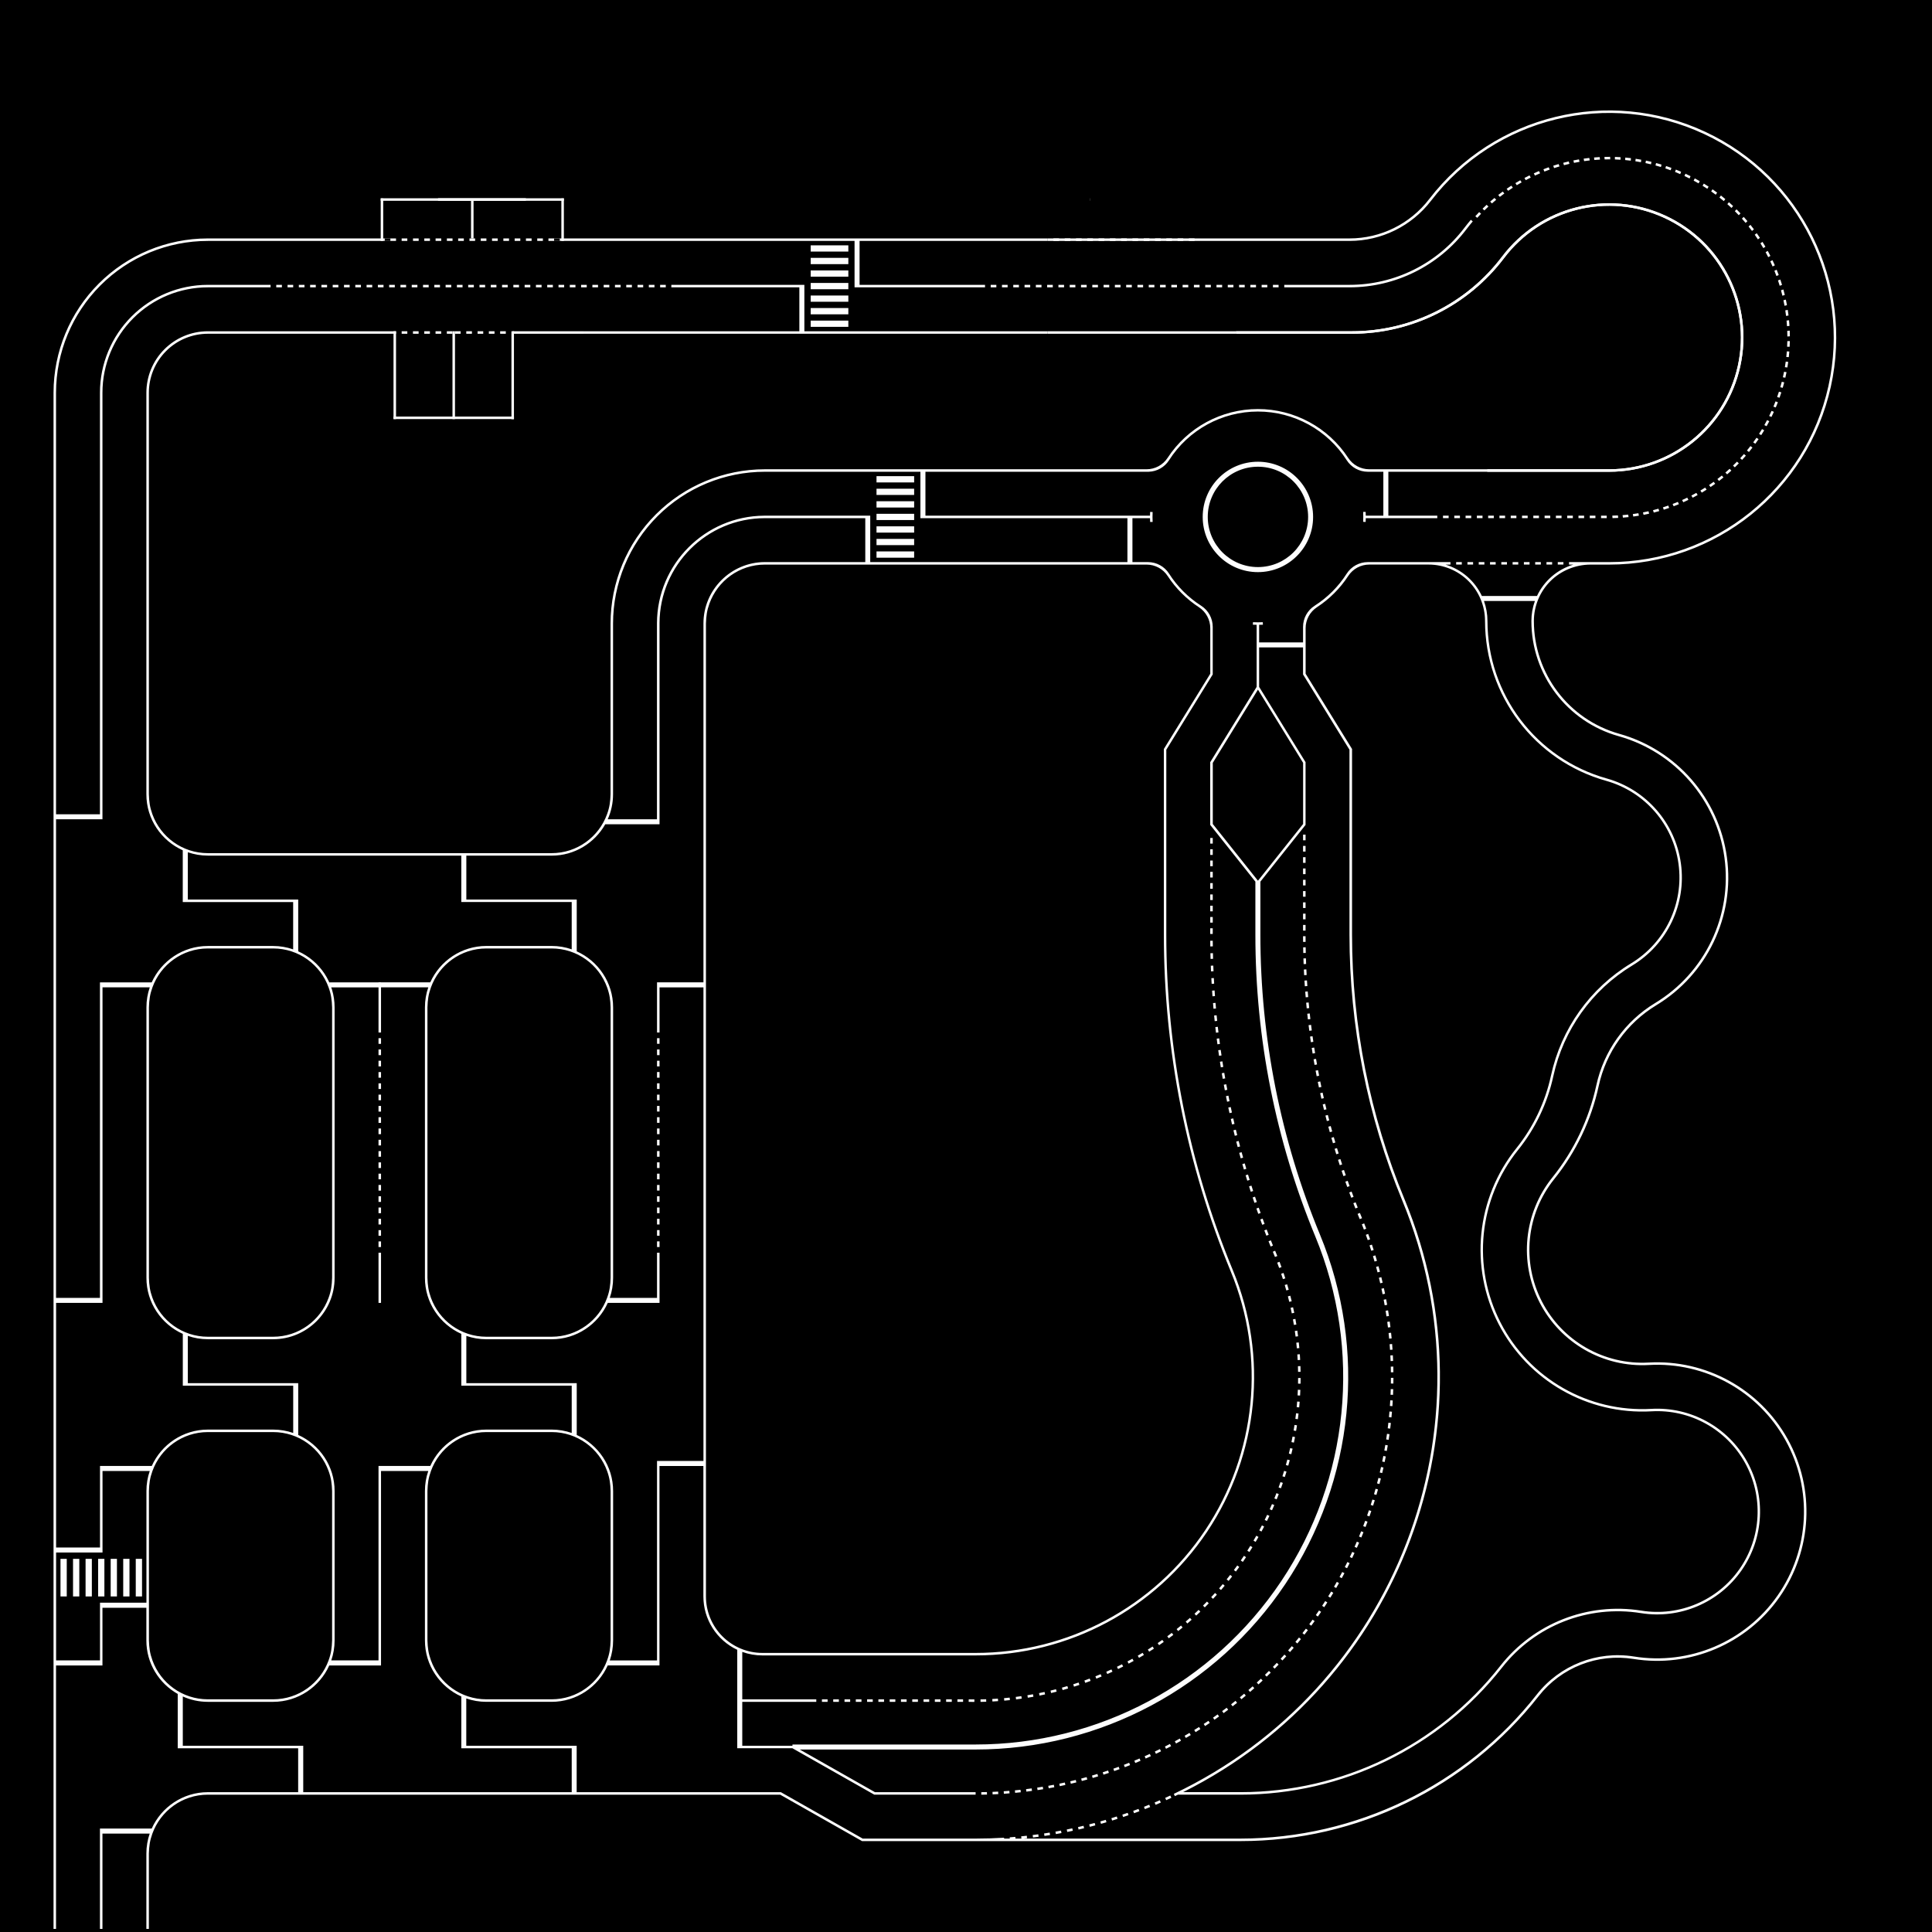 <?xml version="1.0" encoding="UTF-8"?>
<!DOCTYPE svg PUBLIC "-//W3C//DTD SVG 1.1//EN" "http://www.w3.org/Graphics/SVG/1.1/DTD/svg11.dtd">
<!-- Creator: CorelDRAW 2020 (64-Bit) -->
<svg xmlns="http://www.w3.org/2000/svg" xml:space="preserve" width="606.299in" height="606.299in" version="1.1" style="shape-rendering:geometricPrecision; text-rendering:geometricPrecision; image-rendering:optimizeQuality; fill-rule:evenodd; clip-rule:evenodd"
viewBox="0 0 606299.21 606299.21"
 xmlns:xlink="http://www.w3.org/1999/xlink"
 xmlns:xodm="http://www.corel.com/coreldraw/odm/2003">
 <defs>
  <style type="text/css">
   <![CDATA[
    .str2 {stroke:#FEFEFE;stroke-width:6.94;stroke-miterlimit:2.613}
    .str1 {stroke:#373435;stroke-width:6.94;stroke-miterlimit:2.613}
    .str3 {stroke:black;stroke-width:6.94;stroke-miterlimit:2.613}
    .str0 {stroke:#6E6665;stroke-width:3;stroke-miterlimit:2.613}
    .fil2 {fill:none}
    .fil1 {fill:#FEFEFE}
    .fil0 {fill:black}
   ]]>
  </style>
 </defs>
 <rect class="fil0" width="606299.21" height="606299.21"/>
 <g id="Layer_x0020_1">
  <path class="fil1" d="M412076.24 162222.27c0,-9567.13 -7755.69,-17322.82 -17322.81,-17322.83 -9567.13,-0.01 -17322.83,7755.66 -17322.86,17322.79 -0.03,9567.13 7755.64,17322.84 17322.76,17322.88 9567.13,0.04 17322.85,-7755.61 17322.91,-17322.74l0 -0.09zm-3149.17 101474.39l787.4 0 0 -1771.65 -787.4 0 0 1771.65zm-69435.11 295217.04c574.74,-151.02 1148.44,-305.95 1721.07,-464.77l-210.42 -758.67c-569.19,157.87 -1139.45,311.87 -1710.74,461.98l200.09 761.46zm-31538.88 4292.66c594.2,-8.08 1188.33,-20.2 1782.36,-36.35l-21.41 -787.02c-590.46,16.06 -1181.03,28.1 -1771.65,36.13l10.7 787.24zm3543.96 -96.12c593.76,-24.14 1187.35,-52.31 1780.72,-84.53l-42.68 -786.15c-589.81,32.02 -1179.83,60.02 -1770.03,84.02l31.98 786.66zm3540.07 -191.9c592.89,-40.19 1185.5,-84.4 1777.79,-132.64l-63.92 -784.72c-588.73,47.95 -1177.78,91.91 -1767.11,131.85l53.24 785.51zm3533.59 -287.54c591.58,-56.2 1182.78,-116.42 1773.55,-180.66l-85.11 -782.7c-587.22,63.85 -1174.87,123.71 -1762.9,179.57l74.46 783.78zm3524.52 -382.97c589.85,-72.17 1179.2,-148.36 1768.02,-228.55l-106.24 -780.11c-585.28,79.7 -1171.09,155.43 -1757.4,227.17l95.62 781.48zm3512.88 -478.13c587.68,-88.1 1174.76,-180.19 1761.19,-276.26l-127.29 -776.96c-582.91,95.5 -1166.46,187.04 -1750.62,274.61l116.72 778.61zm3498.66 -572.93c585.09,-103.95 1169.46,-211.89 1753.08,-323.78l-148.25 -773.23c-580.11,111.23 -1160.98,218.51 -1742.55,321.84l137.72 775.17zm3481.89 -667.31c582.06,-119.74 1163.3,-243.43 1743.69,-371.06l-169.11 -768.94c-576.89,126.87 -1154.65,249.82 -1733.21,368.83l158.63 771.17zm3462.58 -761.21c578.61,-135.43 1156.3,-274.79 1733.01,-418.07l-189.83 -764.08c-573.26,142.42 -1147.47,280.94 -1722.61,415.56l179.43 766.6zm6857.1 -1801.81c570.44,-166.5 1139.75,-336.89 1707.88,-511.13l-230.86 -752.7c-564.72,173.2 -1130.61,342.56 -1697.63,508.06l220.6 755.78zm3389.51 -1039.29c565.73,-181.87 1130.22,-367.58 1693.44,-557.12l-251.13 -746.19c-559.83,188.41 -1120.93,373 -1683.27,553.78l240.96 749.54zm5037.93 -1733.25l-271.2 -739.13c-554.53,203.47 -1110.44,403.17 -1667.68,599.08l261.13 742.75c560.61,-197.1 1119.88,-398 1677.76,-602.7zm1650.62 -618.28c555.08,-212.18 1108.7,-428.14 1660.85,-647.85l-291.09 -731.52c-548.83,218.39 -1099.13,433.05 -1650.87,643.96l281.12 735.41zm3294.15 -1310.53c549.14,-227.11 1096.72,-457.96 1642.72,-692.52l-310.76 -723.39c-542.72,233.15 -1087.02,462.61 -1632.86,688.36l300.9 727.54zm3257.51 -1399.11c542.8,-241.87 1083.94,-487.44 1623.4,-736.67l-330.2 -714.72c-536.22,247.74 -1074.11,491.83 -1613.65,732.25l320.46 719.14zm3218.49 -1486.67c536.06,-256.46 1070.37,-516.57 1602.89,-780.3l-349.41 -705.53c-529.32,262.15 -1060.42,520.69 -1593.26,775.61l339.79 710.22zm3177.12 -1573.15c528.93,-270.86 1056.01,-545.32 1581.2,-823.35l-368.36 -695.83c-522.04,276.36 -1045.96,549.17 -1571.71,818.41l358.87 700.77zm4691.79 -2524.27l-387.04 -685.61c-514.38,290.37 -1030.73,577.25 -1549.01,860.6l377.68 690.81c521.41,-285.07 1040.88,-573.67 1558.37,-865.8zm1529.07 -876.79c513.51,-299.06 1024.99,-601.6 1534.39,-907.62l-405.43 -674.9c-506.34,304.18 -1014.74,604.91 -1525.17,902.17l396.22 680.35zm3039.2 -1825.43c505.24,-312.83 1008.35,-629.09 1509.29,-948.77l-423.53 -663.69c-497.93,317.75 -998.02,632.12 -1500.23,943.07l414.47 669.39zm2988.73 -1906.93c496.6,-326.38 990.97,-656.13 1483.09,-989.23l-441.32 -652c-489.16,331.1 -980.56,658.87 -1474.18,983.29l432.41 657.94zm2936.08 -1987.04l-450.04 -646c484.66,-337.65 967.03,-678.58 1447.06,-1022.79l458.79 639.83c-482.93,346.28 -968.2,689.28 -1455.8,1028.96zm2881.29 -2065.69c478.23,-352.74 954.06,-708.74 1427.44,-1067.95l-475.92 -627.19c-470.54,357.06 -943.51,710.91 -1418.87,1061.54l467.35 633.6zm4222.43 -3249l-492.7 -614.09c-460.72,369.65 -923.95,736.16 -1389.65,1099.51l484.31 620.73c468.52,-365.55 934.54,-734.28 1398.05,-1106.16zm2735 -2255.81l-509.13 -600.55c-450.56,381.97 -903.7,760.87 -1359.42,1136.69l500.91 607.41c458.46,-378.08 914.35,-759.27 1367.63,-1143.55zm2673 -2328.94l-525.17 -586.56c-440.07,394.01 -882.81,785.03 -1328.19,1173.02l517.15 593.65c448.07,-390.33 893.49,-783.71 1336.21,-1180.11zm2609.06 -2400.35l-540.84 -572.15c-429.25,405.77 -861.26,808.61 -1295.99,1208.5l533.01 579.44c437.36,-402.31 871.97,-807.59 1303.82,-1215.8zm1272.74 -1219.41c426.31,-413.98 849.81,-830.86 1270.46,-1250.61l-556.11 -557.31c-418.13,417.22 -839.08,831.6 -1262.84,1243.1l548.49 564.82zm3745.96 -3788.48l-570.98 -542.07c-406.69,428.38 -816.29,853.98 -1228.77,1276.79l563.56 549.79c414.97,-425.36 827.04,-853.54 1236.19,-1284.5zm1204.96 -1286.42c403.31,-436.43 803.66,-875.59 1201.01,-1317.46l-585.43 -526.44c-394.96,439.21 -792.9,875.74 -1193.8,1309.54l578.22 534.35zm2370.75 -2635.99l-592.45 -518.52c389.02,-444.48 775.02,-891.61 1157.96,-1341.34l599.44 510.42c-385.26,452.45 -773.58,902.28 -1164.95,1349.44zm2298.62 -2699.12c379.14,-457.59 755.16,-917.75 1128.04,-1380.45l-613.02 -494.02c-370.64,459.92 -744.41,917.32 -1121.27,1372.16l606.25 502.31zm3315.11 -4170.73l-626.16 -477.27c-358.07,469.78 -719.33,937.11 -1083.76,1401.97l619.61 485.74c366.63,-467.67 730.07,-937.83 1090.3,-1410.44zm1059.06 -1408.98c353.85,-477.41 704.44,-957.23 1051.77,-1439.41l-638.83 -460.17c-345.24,479.28 -693.73,956.22 -1045.46,1430.76l632.52 468.81zm2072.34 -2876.51c340.81,-486.8 678.31,-975.92 1012.47,-1467.31l-651.04 -442.72c-332.15,488.44 -667.62,974.62 -1006.39,1458.5l644.96 451.54zm1993.81 -2931.48c327.52,-495.84 651.67,-993.91 972.43,-1494.15l-662.77 -424.96c-318.83,497.24 -641.03,992.31 -966.59,1485.18l656.94 433.93zm1913.82 -2984.32c314,-504.52 624.57,-1011.16 931.68,-1519.9l-674.02 -406.89c-305.26,505.69 -613.96,1009.29 -926.08,1510.78l668.43 416.01zm1832.44 -3034.97c300.24,-512.82 597,-1027.68 890.24,-1544.54l-684.78 -388.52c-291.48,513.76 -586.45,1025.52 -884.89,1535.26l679.43 397.79zm2597.87 -4651.45l-695.03 -369.86c-277.48,521.45 -558.51,1041 -843.06,1558.63l689.94 379.27c286.27,-520.75 569,-1043.44 848.16,-1568.04zm117.61 -1922.03l699.94 360.48c272.08,-528.3 540.57,-1058.44 805.45,-1590.4l-704.78 -350.93c-263.28,528.76 -530.16,1055.72 -800.61,1580.85zm3042.58 -4424.59l-714 -331.75c-248.89,535.68 -501.43,1069.67 -757.58,1601.91l709.43 341.43c257.7,-535.46 511.76,-1072.67 762.15,-1611.59zm1450.26 -3235.07l-722.72 -312.32c-234.32,542.22 -472.32,1082.83 -713.99,1621.81l718.4 322.12c243.13,-542.24 482.57,-1086.12 718.31,-1631.61zm688.33 -1622.66c228.38,-548.61 453.03,-1098.77 673.93,-1650.44l-730.89 -292.67c-219.57,548.35 -442.87,1095.2 -669.88,1640.52l726.85 302.58zm1947.19 -4959.17l-738.54 -272.8c-204.67,554.09 -413.1,1106.78 -625.28,1658.04l734.76 282.81c213.46,-554.59 423.15,-1110.61 629.06,-1668.05zm1183.34 -3341.94l-745.65 -252.73c-189.61,559.42 -383.02,1117.54 -580.22,1674.33l742.14 262.85c198.39,-560.15 392.97,-1121.65 583.73,-1684.45zm1092.55 -3372.72l-752.2 -232.48c-174.42,564.34 -352.67,1127.49 -534.74,1689.41l748.98 242.69c183.17,-565.31 362.5,-1131.87 537.97,-1699.62zm242.75 -3613.08c-159.09,568.85 -322.06,1136.62 -488.87,1703.25l755.26 222.35c167.82,-570.06 331.77,-1141.25 491.83,-1713.54l-758.22 -212.06zm903.19 -3406.27c-143.66,572.95 -291.21,1144.91 -442.65,1715.85l761 201.84c152.35,-574.39 300.79,-1149.8 445.32,-1726.21l-763.67 -191.48zm810.76 -3429.44c-128.11,576.62 -260.15,1152.36 -396.09,1727.19l766.18 181.2c136.76,-578.3 269.59,-1157.52 398.48,-1737.62l-768.57 -170.76zm1490.65 -3300.19l-772.91 -149.92c-112.48,579.87 -228.89,1158.97 -349.24,1737.26l770.8 160.42c121.08,-581.79 238.2,-1164.39 351.36,-1747.76zm-148.71 -3618.17c-96.76,582.7 -197.48,1164.74 -302.15,1746.07l774.85 139.52c105.31,-584.84 206.63,-1170.4 303.98,-1756.62l-776.68 -128.97zm530.2 -3483.86c-80.97,585.11 -165.91,1169.65 -254.83,1753.6l778.34 118.52c89.45,-587.48 174.91,-1175.56 256.37,-1764.2l-779.88 -107.92zm435.81 -3496.92c-65.12,587.08 -134.23,1173.71 -207.32,1759.85l781.26 97.43c73.54,-589.68 143.06,-1179.86 208.57,-1770.48l-782.52 -86.8zm1125.69 -3441.82c-49.52,592.19 -103.06,1184.02 -160.63,1775.48l-783.61 -76.27c57.22,-587.91 110.44,-1176.19 159.67,-1764.81l784.57 65.61zm247.64 -3536.6l-786.06 -44.37c-33.29,589.74 -70.59,1179.25 -111.89,1768.48l785.39 55.06c41.56,-592.8 79.08,-1185.87 112.57,-1779.17zm151.93 -3542.01l-786.97 -23.1c-17.33,590.43 -38.68,1180.73 -64.04,1770.87l786.59 33.8c25.51,-593.7 46.98,-1187.57 64.42,-1781.56zm-731.2 -3546.64c-1.37,590.68 -6.74,1181.34 -16.14,1771.95l787.21 12.52c9.45,-594.18 14.86,-1188.41 16.23,-1782.65l-787.31 -1.82zm-39.52 -3523.75c14.61,590.5 25.2,1181.09 31.78,1771.74l787.26 -8.77c-6.62,-594.21 -17.28,-1188.37 -31.97,-1782.44l-787.07 19.47zm-134.77 -3521.4c30.57,589.89 57.12,1179.98 79.67,1770.23l786.74 -30.05c-22.68,-593.81 -49.4,-1187.47 -80.15,-1780.93l-786.26 40.74zm-229.93 -3516.47c46.5,588.85 89.01,1178 127.5,1767.43l785.64 -51.31c-38.73,-592.99 -81.49,-1185.7 -128.28,-1778.11l-784.87 61.98zm-324.92 -3508.96c62.41,587.37 120.82,1175.17 175.24,1763.33l783.96 -72.53c-54.74,-591.72 -113.51,-1183.07 -176.3,-1773.99l-782.91 83.19zm-419.67 -3498.9c78.27,585.47 152.56,1171.47 222.85,1757.95l781.72 -93.7c-70.72,-590.03 -145.46,-1179.57 -224.2,-1768.57l-780.37 104.32zm-514.12 -3486.27c94.07,583.14 184.17,1166.92 270.3,1751.28l778.9 -114.8c-86.65,-587.9 -177.3,-1175.2 -271.93,-1761.86l-777.26 125.38zm-608.19 -3471.09c109.8,580.39 215.65,1161.51 317.55,1743.33l775.51 -135.82c-102.51,-585.34 -209,-1169.98 -319.47,-1753.87l-773.59 146.35zm-701.81 -3453.39c125.45,577.2 246.98,1155.26 364.57,1734.11l771.55 -156.74c-118.3,-582.35 -240.56,-1163.9 -366.77,-1744.59l-769.35 167.21zm-30.38 -3621.1l-764.55 187.95c141.01,573.6 278.12,1148.16 411.32,1723.62l767.03 -177.54c-134,-578.94 -271.94,-1156.97 -413.81,-1734.04zm-1652.01 -3222.44c156.47,569.58 309.06,1140.22 457.78,1711.87l761.95 -198.21c-149.61,-575.11 -303.13,-1149.19 -460.54,-1722.21l-759.19 208.56zm-979.34 -3385.16c171.81,565.14 339.78,1131.44 503.89,1698.87l756.31 -218.74c-165.1,-570.85 -334.09,-1140.58 -506.94,-1709.13l-753.27 229.01zm-1070.51 -3357.44c187.03,560.29 370.25,1121.85 549.64,1684.63l750.13 -239.11c-180.48,-566.18 -364.8,-1131.13 -552.96,-1694.8l-746.81 249.29zm-565.91 -1658.12l743.39 -259.3c-195.72,-561.09 -395.25,-1120.85 -598.58,-1679.23l-739.79 269.39c202.11,555.03 400.44,1111.42 594.98,1669.15zm-1113.18 -5253.11l-732.24 289.29c217.04,549.36 430.35,1100.19 639.9,1652.45l736.1 -279.31c-210.82,-555.6 -425.41,-1109.76 -643.76,-1662.43zm-1345.72 -3277.81l-729.5 296.37 675.39 1644.37 727.21 -301.94 -673.11 -1638.8zm-1328.19 -3343.35l-734 285.02 649.8 1654.65 731.8 -290.62 -647.6 -1649.05zm-2014.5 -3089.95l624.06 1664.53 736.23 -279.23 -621.94 -1658.9 -738.34 273.6zm-485.49 -3656.54l-742.5 262.11 598.16 1674.02 740.47 -267.78 -596.13 -1668.35zm-1171.2 -3401.52l-746.47 250.56 572.11 1683.09 744.54 -256.26 -570.18 -1677.39zm-1118.29 -3419.28l-750.27 238.95 545.93 1691.76 748.42 -244.68 -544.09 -1686.04zm-547.25 -1741.95l-752.13 233.04 -519.63 -1700.03 753.89 -227.29 517.87 1694.28zm-1529.54 -5146.61l-757.32 215.56 493.19 1707.89 755.65 -221.34 -491.52 -1702.11zm-958 -3467.61l-760.57 203.79 466.63 1715.33 759 -209.59 -465.06 -1709.53zm-904.09 -3482.05l-763.64 191.96 439.97 1722.37 762.15 -197.8 -438.48 -1716.53zm-1203.3 -1586.59l765.13 -185.94 -411.8 -1723.13 -766.53 180.09 413.2 1728.98zm-5793.08 -58042.54l-787.4 0 0 1771.65 787.4 0 0 -1771.65zm5350.78 52625.03l-769.23 168.18 386.32 1735.19 767.93 -174.05 -385.02 -1729.31zm-1153.5 -1623.15l770.53 -162.12 -358.14 -1735.08 -771.75 156.23 359.36 1740.97zm-1048.09 -5284.38l332.31 1746.33 772.95 -150.15 -331.18 -1740.43 -774.08 144.24zm142.54 -3685.88l-776.22 132.21 305.17 1751.28 775.19 -138.14 -304.15 -1745.35zm-1076.73 -1675.06l-277.97 -1755.8 778.18 -120.15 277.03 1749.86 -777.24 126.09zm-21.15 -5435.48l-779.95 108.07 250.7 1759.9 779.1 -114.02 -249.85 -1753.95zm-1247.61 -3471.24l223.37 1763.58 780.78 -101.92 -222.61 -1757.61 -781.53 95.96zm-216.1 -1819.3l-195.98 -1766.83 782.93 -83.82 195.31 1760.85 -782.26 89.8zm243.49 -5302.64l-784.09 72.09 169.53 1769.57 783.52 -78.08 -168.95 -1763.58zm-933.83 -1624.48l-143.04 -1771.91 785.09 -60.35 142.55 1765.91 -784.6 66.35zm518.13 -3525.13l-785.5 54.61 -116.51 -1773.85 785.9 -48.61 116.12 1767.84zm-1000.93 -3419.53l-89.96 -1775.39 786.54 -36.85 89.66 1769.39 -786.24 42.85zm560.17 -5278.58l-787 25.07 63.4 1776.54 786.79 -31.09 -63.18 -1770.53zm-84.53 -3468l-787.29 13.3 36.81 1777.29 787.17 -19.31 -36.69 -1771.27zm-32.64 -3468.88l-787.4 1.52 10.22 1777.64 787.37 -7.54 -10.19 -1771.63zm0 -7086.61l-787.4 0 0 1771.65 787.4 0 0 -1771.65zm0 -3543.31l-787.4 0 0 1771.65 787.4 0 0 -1771.65zm0 -1771.65l0 -1771.65 -787.4 0 0 1771.65 787.4 0zm0 -5314.96l-787.4 0 0 1771.65 787.4 0 0 -1771.65zm0 -3543.31l-787.4 0 0 1771.65 787.4 0 0 -1771.65zm-787.4 -3543.31l0 1771.65 787.4 0 0 -1771.65 -787.4 0zm787.4 -3543.31l-787.4 0 0 1771.65 787.4 0 0 -1771.65zm-109252.4 268604.35l1771.65 0 0 -787.4 -1771.65 0 0 787.4zm79338.78 -244527.04l787.37 0 0 -1771.65 -787.37 0 0 1771.65zm0 -3543.31l787.37 0 0 -1771.65 -787.37 0 0 1771.65zm0 -3543.31l787.37 0 0 -1771.65 -787.37 0 0 1771.65zm0 -3543.31l787.37 0 0 -1771.65 -787.37 0 0 1771.65zm0 -3543.31l787.37 0 0 -1771.65 -787.37 0 0 1771.65zm0 -3543.31l787.37 0 0 -1771.65 -787.37 0 0 1771.65zm0 -3543.31l787.37 0 0 -1771.65 -787.37 0 0 1771.65zm0 -3543.31l787.37 0 0 -1771.65 -787.37 0 0 1771.65zm1021.02 51815.27l784.31 -69.74 -150.94 -1765.21 -784.76 64.42 151.39 1770.54zm3071.69 18267.5l-275.45 -1750.11 -778.24 119.78 276.28 1755.39 777.41 -125.06zm-1332.8 -3488.04l-251.75 -1759.07 779.83 -108.91 250.99 1753.78 -779.07 114.2zm-504.89 -3620.51l-227.16 -1762.42 781.28 -98.01 226.48 1757.12 -780.59 103.31zm-454.3 -3627.2l-202.53 -1765.42 782.57 -87.09 201.92 1760.11 -781.96 92.4zm-403.61 -3633.19l-177.86 -1768.07 783.71 -76.15 177.33 1762.76 -783.18 81.47zm-693.83 -7802.29l-124.89 -1772.6 785.64 -52.68 124.52 1767.28 -785.26 58zm-259.3 -3908.06l-98.36 -1774.27 786.34 -40.92 98.06 1768.94 -786.04 46.25zm-200.81 -3911.5l-71.81 -1775.54 786.86 -29.15 71.59 1770.2 -786.65 34.49zm-142.28 -3914.06l-45.24 -1776.43 787.21 -17.37 45.1 1771.08 -787.07 22.72zm-83.71 -3915.76l-18.66 -1776.9 787.38 -5.6 18.6 1771.56 -787.33 10.94zm-25.12 -3916.57l7.93 -1776.98 787.37 6.19 -7.9 1771.64 -787.4 -0.84zm8614.69 66887.74l-446.26 -1720.05 762.83 -195.15 444.92 1714.88 -761.5 200.33zm-905.32 -3541.67l-422.2 -1726.11 765.48 -184.48 420.93 1720.92 -764.22 189.67zm-855.78 -3553.96l-398.06 -1731.84 767.99 -173.78 396.86 1726.63 -766.79 178.99zm-806.08 -3565.56l-373.84 -1737.23 770.33 -163.04 372.72 1732 -769.21 168.26zm-756.22 -3576.47l-349.55 -1742.28 772.54 -152.27 348.5 1737.04 -771.49 157.51zm-706.21 -3586.68l-325.19 -1746.99 774.59 -141.46 324.21 1741.74 -773.61 146.72zm-656.06 -3596.19l-300.77 -1751.36 776.49 -130.63 299.86 1746.09 -775.58 135.91zm12393.93 45810.24l-611.98 -1668.29 740.15 -268.67 610.14 1663.28 -738.31 273.68zm-1246.61 -3436.42l-588.63 -1676.67 743.83 -258.3 586.85 1671.63 -742.06 263.34zm-1198.5 -3453.48l-565.16 -1684.73 747.36 -247.89 563.46 1679.66 -745.66 252.96zm-1150.17 -3469.89l-541.58 -1692.46 750.75 -237.43 539.95 1687.37 -749.12 242.52zm-1101.61 -3485.61l-517.9 -1699.85 753.99 -226.93 516.34 1694.74 -752.43 232.04zm-1052.84 -3500.65l-494.11 -1706.92 757.09 -216.38 492.63 1701.79 -755.6 221.51zm-245.24 -3725.94l-468.81 -1708.5 -760.04 205.79 470.23 1713.65 758.62 -210.94zm7289.43 24490.66l-635.21 -1659.59 736.33 -278.97 633.3 1654.59 -734.42 283.96zm8641.23 28006.72c-95.19,-582.84 -195.48,-1164.83 -300.87,-1745.92l774.76 -140.5c106.2,585.61 207.28,1172.13 303.21,1759.5l-777.11 126.92zm-662.69 -3638.3c-116.43,-578.97 -237.91,-1156.91 -364.46,-1733.76l769.11 -168.72c127.53,581.33 249.96,1163.78 367.29,1747.25l-771.95 155.23zm-795.18 -3611.66c-137.5,-574.33 -280.02,-1147.45 -427.56,-1719.29l762.44 -196.7c148.68,576.28 292.31,1153.86 430.88,1732.67l-765.76 183.33zm-926.6 -3580.19c-158.39,-568.93 -321.76,-1136.45 -490.08,-1702.52l754.74 -224.43c169.63,570.47 334.27,1142.41 493.9,1715.76l-758.56 211.19zm-1056.79 -3543.95c-179.07,-562.76 -363.06,-1123.94 -551.96,-1683.48l746.04 -251.85c190.36,563.89 375.79,1129.44 556.25,1696.57l-750.33 238.76zm-1185.56 -3502.97c-199.52,-555.84 -403.89,-1109.93 -613.1,-1662.19l736.33 -278.94c210.84,556.56 416.8,1114.95 617.87,1675.12l-741.11 266.01zm-581.86 -3750.23c-221.4,-552.44 -447.62,-1102.94 -678.66,-1651.43l-725.65 305.66c229.25,544.25 453.73,1090.5 673.42,1638.68l730.89 -292.91zm-2090.47 -2979.15l730.38 -294.19 -656.34 -1645.59 -732.36 289.22 658.32 1650.56zm3236.56 75864.85c203.92,-559.13 402.94,-1120.04 597.04,-1682.66l-744.35 -256.8c-192.6,558.28 -390.08,1114.85 -592.43,1669.67l739.74 269.78zm1212.76 -3524.09c183.35,-566.21 361.75,-1134.02 535.16,-1703.35l-753.24 -229.43c-172.07,564.94 -349.09,1128.36 -531.03,1690.2l749.1 242.58zm1083.2 -3566.05c162.54,-572.53 320.07,-1146.48 472.57,-1721.76l-761.11 -201.76c-151.32,570.85 -307.63,1140.36 -468.92,1708.47l757.47 215.05zm187.37 -3790.47c140.43,-573.63 275.83,-1148.47 406.19,-1724.46l767.98 173.81c-131.38,580.48 -267.83,1159.79 -409.35,1737.88l-764.82 -187.23zm1584.73 -3448.4c120.3,-582.87 235.5,-1166.78 345.58,-1751.67l-773.81 -145.64c-109.23,580.37 -223.54,1159.78 -342.92,1738.15l771.15 159.16zm686.53 -3663.15c98.93,-586.88 192.72,-1174.61 281.35,-1763.13l-778.62 -117.27c-87.95,583.98 -181.02,1167.17 -279.18,1749.52l776.45 130.88zm-228.47 -3788.22c76.82,-585.54 148.52,-1171.75 215.07,-1758.55l782.39 88.74c-67.08,591.37 -139.33,1182.13 -216.75,1772.23l-780.71 -102.43zm413.99 -3674.91c55.38,-587.96 105.61,-1176.39 150.69,-1765.24l785.1 60.1c-45.43,593.42 -96.05,1186.43 -151.85,1778.97l-783.93 -73.83zm279.45 -3687.59c33.86,-589.59 62.56,-1179.47 86.09,-1769.56l786.78 31.37c-23.72,594.69 -52.63,1189.15 -86.76,1783.33l-786.11 -45.15zm144.53 -3695.33c12.3,-590.43 19.42,-1180.96 21.38,-1771.52l787.4 2.61c-1.97,595.15 -9.15,1190.28 -21.54,1785.31l-787.23 -16.39zm9.43 -3698.15c-9.28,-590.49 -23.74,-1180.89 -43.36,-1771.12l786.97 -26.16c19.77,594.83 34.34,1189.82 43.69,1784.9l-787.3 12.38zm-125.69 -3696.02c-30.85,-589.76 -66.87,-1179.23 -108.04,-1768.35l785.48 -54.89c41.49,593.71 77.79,1187.77 108.88,1782.11l-786.33 41.13zm523.65 -3758.8c-52.78,-592.81 -110.76,-1185.15 -173.91,-1776.94l-782.96 83.56c62.67,587.23 120.19,1174.99 172.57,1763.23l784.3 -69.84zm-1179.55 -3607.14c-73.83,-585.93 -152.8,-1171.2 -236.88,-1755.75l779.38 -112.11c84.74,589.09 164.31,1178.92 238.72,1769.41l-781.22 98.45zm-28496.07 84976.47c422.03,-419.65 840.38,-842.98 1255,-1269.94l-564.88 -548.55c-411.42,423.67 -826.54,843.73 -1245.31,1260.14l555.19 558.35zm2594.35 -2675.7c406.42,-434.78 809.02,-873.11 1207.77,-1314.94l-584.55 -527.55c-395.67,438.42 -795.16,873.37 -1198.44,1304.8l575.22 537.7zm2494.86 -2768.7c390.26,-449.34 776.58,-902.09 1158.92,-1358.2l-603.43 -505.83c-379.39,452.58 -762.72,901.83 -1149.97,1347.71l594.48 516.32zm1779.09 -3352.26c370.7,-459.72 737.37,-922.68 1099.97,-1388.82l621.51 483.45c-365.42,469.77 -734.94,936.33 -1108.52,1399.63l-612.95 -494.26zm14965.75 -25400.69l729.39 296.63c224.21,-551.31 443.59,-1104.57 658.11,-1659.72l-734.47 -283.82c-212.87,550.87 -430.56,1099.85 -653.03,1646.91zm-12066.77 22951.46c356.41,-476.64 708.64,-956.39 1056.65,-1439.19l-638.76 -460.43c-345.33,479.08 -694.83,955.13 -1048.49,1428.09l630.6 471.53zm1529.55 -3473.22c336.14,-485.57 668.03,-974.06 995.61,-1465.44l655.15 436.78c-330.14,495.2 -664.6,987.5 -1003.36,1476.84l-647.41 -448.18zm2712.39 -2654.38c320.65,-501.39 636.91,-1005.58 948.74,-1512.51l-670.68 -412.55c-309.42,503.02 -623.23,1003.31 -941.41,1500.83l663.35 424.23zm1950.25 -3175.93l-678.41 -399.71c299.78,-508.81 595.11,-1020.24 885.94,-1534.23l685.3 387.77c-293.09,517.98 -590.72,1033.39 -892.84,1546.17zm1832.91 -3245.07c283.19,-523.47 561.78,-1049.41 835.76,-1577.75l-699.01 -362.47c-271.86,524.26 -548.3,1046.14 -829.3,1565.57l692.56 374.65zm1007.35 -3658.96c261.83,-529.35 519.03,-1060.98 771.55,-1594.83l711.79 336.69c-254.49,538 -513.69,1073.77 -777.56,1607.23l-705.78 -349.1zm2296.84 -3021.15c244.2,-542.75 483.65,-1087.63 718.31,-1634.57l-723.61 -310.46c-232.85,542.72 -470.45,1083.39 -712.76,1621.95l718.06 323.08zm-35435.04 42337.66c491.26,-335.98 979.56,-676.24 1464.87,-1020.76l-455.81 -642.06c-481.56,341.86 -966.09,679.5 -1453.56,1012.88l444.5 649.94zm3037.35 -2159.76c478.65,-353.7 954.2,-711.58 1426.59,-1073.6l-478.96 -624.98c-468.74,359.23 -940.62,714.35 -1415.58,1065.31l467.95 633.27zm2465.64 -2885.04c461.82,-368.09 920.41,-740.2 1375.71,-1116.32l501.48 607.06c-458.85,379.04 -921,754.06 -1386.42,1125.01l-490.77 -615.75zm3362.3 -1760.04c451.55,-387.71 899.69,-779.36 1344.39,-1174.91l-523.32 -588.33c-441.26,392.5 -885.95,781.13 -1334.01,1165.84l512.94 597.41zm2782.81 -2479.11c437.08,-403.94 870.62,-811.71 1300.57,-1223.24l-544.47 -568.82c-426.62,408.35 -856.81,812.97 -1290.52,1213.8l534.43 578.27zm-14762.32 11331.28c503.2,-317.8 1003.61,-640 1501.18,-966.56l-432.05 -658.28c-493.72,324.04 -990.27,643.75 -1489.59,959.1l420.46 665.74zm-20060.49 9781.26c560.28,-200.74 1118.79,-406.39 1675.48,-616.9l-278.52 -736.5c-552.39,208.89 -1106.59,412.95 -1662.54,612.14l265.59 741.26zm3484.98 -1320.96c552.57,-221.08 1103.2,-446.99 1651.82,-677.7l-305.24 -725.83c-544.39,228.94 -1090.76,453.1 -1639.07,672.47l292.49 731.06zm3434.39 -1447.4c544.13,-241.12 1086.13,-487 1625.96,-737.6l-331.56 -714.19c-535.65,248.67 -1073.48,492.65 -1613.4,731.91l319 719.89zm3379.22 -1571.91c534.95,-260.84 1067.61,-526.35 1597.92,-796.52l-357.43 -701.6c-526.21,268.07 -1054.76,531.54 -1585.59,790.36l345.09 707.76zm3319.53 -1694.32c525.07,-280.21 1047.67,-565.01 1567.75,-854.36l-382.82 -688.08c-516.07,287.13 -1034.63,569.72 -1555.65,847.77l370.72 694.67zm3255.41 -1814.47c514.48,-299.2 1026.33,-602.91 1535.49,-911.07l-407.7 -673.63c-505.23,305.79 -1013.13,607.15 -1523.64,904.04l395.85 680.66zm-53456.65 13802.39c595.02,12.74 1190.14,20.26 1785.3,22.57l3.06 -787.39c-590.56,-2.3 -1181.09,-9.77 -1771.51,-22.4l-16.85 787.22zm3726.91 11.65c595.09,-9.01 1190.09,-23.24 1784.93,-42.67l-25.7 -786.98c-590.25,19.28 -1180.65,33.39 -1771.15,42.33l11.93 787.31zm3724.85 -124.52c594.36,-30.75 1188.44,-66.7 1782.18,-107.85l-54.44 -785.52c-589.15,40.83 -1178.65,76.5 -1768.42,107.02l40.68 786.35zm3717.81 -260.53c592.84,-52.44 1185.21,-110.08 1777.05,-172.89l-83.11 -783c-587.26,62.33 -1175.06,119.52 -1763.33,171.56l69.39 784.34zm3705.81 -396.19c590.53,-74.07 1180.4,-153.31 1769.54,-237.7l-111.66 -779.44c-584.59,83.74 -1169.91,162.37 -1755.88,235.87l98 781.28zm3688.87 -531.32c587.43,-95.59 1174.01,-196.33 1759.68,-302.19l-140.06 -774.84c-581.15,105.04 -1163.2,205 -1746.09,299.86l126.48 777.18zm3666.99 -665.73c583.55,-117 1166.06,-239.09 1747.46,-366.28l-168.28 -769.21c-576.92,126.21 -1154.93,247.37 -1733.97,363.46l154.78 772.04zm3640.22 -799.27c578.88,-138.24 1156.54,-281.54 1732.91,-429.88l-196.27 -762.55c-571.92,147.2 -1145.12,289.39 -1719.54,426.56l182.89 765.87zm3608.59 -931.73c573.44,-159.29 1145.48,-323.6 1716.05,-492.91l-224 -754.87c-566.16,168 -1133.78,331.04 -1702.8,489.1l210.75 758.68zm3572.14 -1062.95c567.24,-180.14 1132.89,-365.24 1696.89,-555.28l-251.42 -746.18c-559.65,188.57 -1120.94,372.24 -1683.8,550.99l238.33 750.47zm-77326.69 4760.76l0 -787.4 -1771.65 0 0 787.4 1771.65 0zm1771.65 0l1771.65 0 0 -787.4 -1771.65 0 0 787.4zm3543.31 0l1771.65 0 0 -787.4 -1771.65 0 0 787.4zm3543.31 0l1771.65 0 0 -787.4 -1771.65 0 0 787.4zm5314.96 0l0 -787.4 -1771.65 0 0 787.4 1771.65 0zm3543.31 0l0 -787.4 -1771.65 0 0 787.4 1771.65 0zm3543.31 0l0 -787.4 -1771.65 0 0 787.4 1771.65 0zm1771.65 0l1771.65 0 0 -787.4 -1771.65 0 0 787.4zm3543.31 0l1771.65 0 0 -787.4 -1771.65 0 0 787.4zm3543.31 0l1771.65 0 0 -787.4 -1771.65 0 0 787.4zm3543.31 0l1771.65 0 0 -787.4 -1771.65 0 0 787.4zm3543.31 0l1771.65 0 0 -787.4 -1771.65 0 0 787.4zm-115945.2 28346.46l0.32 0 61574.93 0 2506.05 0 25684.26 14566.93 35431.61 0c2979.44,0 5958.18,-91.91 8931.95,-275.59l17.02 275.59 1779.86 0 -29.3 -395.62c588.94,-43.61 1177.61,-90.82 1765.98,-141.63l46.4 537.26 1856.58 0 -70.14 -707.28c587.67,-58.28 1174.98,-120.16 1761.9,-185.62l87.29 782.55c-340.56,37.98 -681.24,74.77 -1022.06,110.35l67980.24 0 0 0.04c0.26,-0.04 0.52,-0.09 0.78,-0.09 36225.09,-34.23 70618.55,-16692.99 92981.96,-45195.75 7242.72,-9231.04 18923.61,-13805.72 30508.93,-11948.45 17423.67,2793.22 34911.79,-4612.99 45029.93,-19070.16 10118.13,-14457.16 11087.81,-33424.14 2496.81,-48837.8 -8591,-15413.66 -25232.64,-24564.75 -42850.44,-23563 -14287.79,812.48 -27714.32,-6863.65 -34262.62,-19588.33 -6548.3,-12724.68 -4990.5,-28111.95 3975.24,-39266 6775.64,-8429.4 11496.3,-18320.17 13788.34,-28889.5 2337.85,-10780.54 9007.45,-20124.69 18443.17,-25838.95 15701.88,-9509.05 24258.88,-27433.42 21779.72,-45622.01 -2479.16,-18188.59 -15521.17,-33168.95 -33195.32,-38128.81 -16198.11,-4545.54 -27392.78,-19314.12 -27392.78,-36137.81 0,-2147.97 373.99,-4279.54 1105.21,-6299.21l-15989.94 0.04c731.22,2019.7 1105.2,4151.23 1105.2,6299.17 0,23000.07 15304.51,43190.54 37449.25,49404.84 12387.01,3476.14 21527.57,13975.19 23265.09,26722.75 1737.53,12747.56 -4259.69,25309.94 -15264.42,31974.41 -12673.46,7675.04 -21631.66,20225.51 -24771.71,34705.26 -1838.81,8479.35 -5626,16414.32 -11061.83,23176.89 -12376.63,15397.44 -14527.06,36638.57 -5487.56,54204.16 9039.49,17565.58 27573.95,28161.98 47297.23,27040.41 12347.52,-702.08 24010.89,5711.5 30031.93,16514.24 6021.04,10802.74 5341.44,24095.83 -1749.91,34228.2 -7091.34,10132.37 -19347.98,15323.05 -31559.43,13365.41 -16530.28,-2650 -33196.91,3877.28 -43531.04,17048.4 -19774.28,25202.83 -50143.4,39922.13 -82177.83,39922.13l-19573.93 0 -954.68 458.09 -338.06 -711.14c69644.06,-33107.33 101151.87,-114964.56 71679.29,-186223.36 -10932.91,-26433.17 -16559.49,-54758.37 -16559.49,-83362.9l0 -58087.04 -14566.93 -23622.05 0 -8490.98 -13779.53 0 0 12398.08 14566.93 23622.05 0 19685.04 -14173.23 17803.92 0 16690.98c0,32270.46 6347.69,64225.77 18681.69,94046.48 14921.71,36077.7 10852.98,77222.22 -10845.79,109678.3 -21698.77,32456.08 -58164.55,51941.3 -97205.98,51941.3l-55190.06 0 23601.75 13385.83 31588.31 0 0 787.4 -31796.06 0 -25684.26 -14566.93 -15748.04 0 -1574.8 0 0 -787.4 0 -13779.53 0 -787.4 0 -15538.45c-6473.22,-3043.91 -10610.46,-9545.38 -10629.48,-16695.58l-0.76 0 0.01 -40994.31 -13779.53 0 0 60737.37 -0.01 0 0 286.25 0 434.77 0 1140.03 -16241.55 0c-3020.4,6720.37 -9798.74,11417.31 -17616.76,11417.31l-9052.22 0 -2367.94 0 -9052.22 0c-2202.66,0 -4322.42,-373.73 -6299.21,-1059.72l0 14839.25 33070.86 0 348.55 0 1226.25 0 0 14566.92zm87.59 787.4l-87.59 0 0 0.01 -1059.59 0 0 0.09 -16933.68 0 0 -0.09 -97754.76 0c-8032.44,0 -14832,5108.32 -17404.04,12219.73 -799.42,2210.3 -1022.51,3901.15 -1099.9,6284.2l0 23622.05 -787.4 0 0 -23622.05c-5.55,-2204.42 365.19,-4323.82 1049.8,-6299.21l-14829.33 0 0 29921.26 -787.4 0 0 -29921.26 0 -1574.8 787.4 0 15454.1 0c3020.39,-6720.37 9798.74,-11417.32 17616.77,-11417.32l28346.46 0 0 -13779.53 -36220.47 0 -1418.56 0 -156.25 0 0 -17046.83c-5874.13,-3313.92 -9860.65,-9611.34 -9842.52,-16811.45l0 -10236.21 -13779.53 0 0 16535.43 0 492.48 0 1082.32 -14566.93 0 0 82677.17 -787.4 0 0 -82677.17 0 -787.4 0 -787.4 0 -33858.27 0 -0 0 -1574.8 0 -348934.22 -0.01 0 0 -13499.89 0.53 0c8.61,-12831.43 5109.39,-25135.44 14183.21,-34209.26 9062.84,-9062.84 21348.11,-14162.02 34162.74,-14182.92l0 -0.49 79.05 0 59055.12 0 0 787.4 -59055.12 0c-12634.33,0 -24751.19,5018.97 -33685.01,13952.79 -8933.82,8933.82 -13952.79,21050.68 -13952.79,33685.01l-0.32 0 0 132283.46 13779.53 0 0 -132310 0.48 0c7.02,-8970.19 3573.3,-17571.47 9916.69,-23914.87 6345.33,-6345.34 14949.94,-9911.89 23923.1,-9916.74l0 -0.11 18.31 0 19685.04 0 0 787.4 -19685.04 0c-8770.94,0 -17182.65,3484.24 -23384.63,9686.23 -6201.99,6201.99 -9686.23,14613.69 -9686.23,23384.63l-0.32 0 0 132283.46 0 1574.8 -787.4 0 -13779.53 0 0 150196.86 13779.53 0 0 -7086.61 -0.01 0 0 -90354.33 0 -1574.8 787.4 0 15454.11 0c3020.39,-6720.37 9798.74,-11417.32 17616.77,-11417.32l1444.59 0 17583.2 0 1444.59 0c2202.68,0 4322.45,373.74 6299.27,1059.74l0 -14839.26 -25590.55 0 0 -0.01 -7480.31 0 -1574.8 0 0 -787.4 0 -15464.22c-6724.7,-3020.84 -11436.97,-9780.19 -11417.27,-17606.66l0 -1256.59 -0.06 0 0 -124727.65 0.31 0c0,-5116.38 2032.47,-10023.21 5650.3,-13641.04 3592.91,-3592.91 8457.17,-5621.86 13535.4,-5649.64l0 -0.66 105.64 0 59055.12 0 0 787.4 -59055.12 0c-4907.55,0 -9614.1,1949.52 -13084.26,5419.68 -3470.16,3470.16 -5419.68,8176.71 -5419.68,13084.26l-0.31 0 0 124435.89 0.06 0 0 1548.35c77.39,2383.05 300.48,4073.91 1099.9,6284.2 2572.04,7111.41 9371.59,12219.73 17404.04,12219.73l11148.18 0 271.98 0 96453.74 0c8032.44,0 14832,-5108.32 17404.04,-12219.73 799.42,-2210.3 1022.51,-3901.15 1099.9,-6284.2l0 -1548.35 0.05 0 0 -51994.94 0 -4.89 0 -22.62 0.14 -0c7.28,-12833.23 5108.28,-25139.27 14183.27,-34214.27 9074.6,-9074.6 21379.98,-14175.51 34212.61,-14183.23l0 -0.18 29.17 0 48819.22 0 0 -0.01 1574.8 0 0 0.01 69399.89 0 -0 -0.01c2657.89,0 5136.4,-1340.88 6590.72,-3565.59 6253.56,-9566.26 16911.18,-15332.05 28340.1,-15332.05 11428.93,0 22086.54,5765.79 28340.1,15332.05 1454.31,2224.71 3932.83,3565.59 6590.72,3565.59l75305.4 0c19419.75,0 36221.39,-13517.44 40379.74,-32486.75 4158.35,-18969.31 -5447.82,-38275.73 -23086.72,-46399.53 -17638.89,-8123.8 -38554.47,-2874.52 -50266.92,12615.78 -11300.51,14945.66 -28948.07,23734.56 -47682.98,23750.44l0 0.37 -50.82 0 -36418.28 0 0 -787.4 36418.28 0c18507.06,0 35943.81,-8675.95 47105.73,-23438.31 11935.54,-15785.36 33249.52,-21134.62 51224.39,-12856.08 17974.87,8278.54 27764.02,27952.7 23526.46,47283.33 -4237.56,19330.63 -21359.23,33105.55 -41148.88,33105.55l-69291.34 0 0 13779.53 15354.33 0 0 787.4 -22443.24 0c-4.58,393.87 -16.03,787.63 -34.35,1181.1l-786.55 -36.62c48.29,-1037.06 47.71,-2075.81 -1.72,-3112.89l788.27 -0.09c18.32,393.47 29.77,787.23 34.35,1181.1l5514.1 0 0 -13779.53 -4867.87 0c-2686.87,0 -5188.27,-1370.07 -6635.04,-3634.16 -6076.46,-9509.17 -16582.33,-15263.48 -27867.17,-15263.48 -11284.85,0 -21790.71,5754.3 -27867.17,15263.48 -1403.72,2196.71 -3800.24,3551.74 -6395.68,3630.45l0.06 0.08 -3.59 0c-78.44,2.35 -157.05,3.63 -235.83,3.63l-1.97 -3.62 -69826.53 2.11 0 13778.87 70475.18 0c0.02,-23.96 0.04,-38.5 0.07,-40.29 4.89,-379.71 16.17,-759.31 33.83,-1138.64l786.55 36.62c-48.29,1037.11 -47.72,2075.93 1.72,3112.98l-788.28 0c-18.32,-393.47 -29.77,-787.23 -34.35,-1181.1l0.01 -2.17 -5514.11 0 0 13781.7 4867.87 0c2686.87,0 5188.26,1370.07 6635.04,3634.16 2583.74,4043.36 6016.42,7476.04 10059.78,10059.78 2264.09,1446.78 3634.16,3948.17 3634.16,6635.04l0 14933.65 -14566.93 23622.05 0 58087.04c0,36142.91 7109.41,71932.86 20923.45,105331.95 11153.6,26967.17 8112.33,57721.66 -8106.95,81981.76 -16219.28,24260.1 -43476.53,38824.81 -72659.02,38824.81l-66929.13 0c-2147.97,0 -4279.54,-373.99 -6299.21,-1105.21l0 14884.74 23228.35 0 0 787.4 -23228.35 0 0 13779.53 15748.03 0 0 -393.7 57480.31 0c38515.63,0 74490.28,-19222.79 95896.81,-51241.75 21406.53,-32018.96 25420.46,-72609.35 10699.71,-108201.15 -12412.94,-30011.56 -18801.25,-62171.38 -18801.25,-94648.37l0 -16690.98 -14173.23 -17803.92 0 -19685.04 14566.93 -23622.05 0 -19486.98c-393.87,-4.58 -787.63,-16.04 -1181.1,-34.35l36.62 -786.55c1024.9,47.72 2051.46,47.72 3076.36,0l36.62 786.55c-393.47,18.32 -787.23,29.77 -1181.1,34.35l0 5514.1 13779.53 0 0 -4867.87c0,-2686.87 1370.07,-5188.26 3634.16,-6635.04 4043.36,-2583.74 7476.04,-6016.42 10059.78,-10059.78 1446.77,-2264.09 3948.17,-3634.16 6635.04,-3634.16l25930.86 0 0 787.4 -1549.35 0c5025.43,1514.85 9171.07,5092.67 11404.6,9842.52l17297.37 0c2233.52,-4749.85 6379.75,-8325.76 11416.81,-9842.52l-1364.71 0 0 -787.4 12598.43 0c33038.75,0 61642.32,-22952.46 68799.15,-55206.74 7156.83,-32254.28 -9054.56,-65150.64 -38992.69,-79124.44 -29938.13,-13973.81 -65565.11,-5273.32 -85692.41,20927.11 -6105.83,7948.26 -15556.47,12609.26 -25578.17,12616.5l0 0.17 -23.38 0 -46858.95 0 0 -787.4 46858.95 0c9785.74,0 19015.58,-4548.51 24977.13,-12308.96 20352.19,-26493.18 56377.24,-35290.87 86649.87,-21160.94 30272.64,14129.94 46665.17,47393.85 39428.37,80008.52 -7236.8,32614.67 -36159.96,55823.58 -69567.86,55823.58l-5885.9 0c-0.03,0.06 -0.03,0.14 -0.13,0.14 -4673.16,18.63 -9241.17,1883.11 -12546.97,5188.91 -3322.49,3322.49 -5189.05,7828.77 -5189.05,12527.48 0,16470.75 10959.83,30929.5 26818.12,35379.69 17976.27,5044.64 31241.23,20281.07 33762.76,38780.58 2521.54,18499.51 -6181.74,36730.28 -22152.03,46401.88 -9250.7,5602.22 -15789.53,14763.15 -18081.54,25332.31 -2317.94,10688.75 -7091.94,20691.28 -13944.14,29215.93 -8770.84,10911.57 -10294.76,25964.34 -3888.82,38412.39 6405.94,12448.06 19540.59,19957.31 33517.78,19162.49 17918.96,-1018.87 34845.07,8288.65 43582.93,23965.79 8737.85,15677.14 7751.6,34968.34 -2539.5,49672.63 -10291.09,14704.3 -28078.16,22237.11 -45799.67,19396.15 -11302.75,-1811.96 -22698.74,2651.13 -29764.81,11657.02 -22535.71,28722.35 -57019.18,45497.15 -93527.14,45497.15l-118820.16 0 -25684.26 -14566.93 -2298.3 0 -61487.67 0zm242479.98 -473031.78c14396,-12.17 27959.49,-6754.03 36660.52,-18224.88 637.83,-840.87 1299.21,-1663.61 1983.36,-2467.25l-599.56 -510.42c-693.74,814.89 -1364.38,1649.16 -2011.15,2501.81 -8560.02,11284.96 -21907.99,17913.63 -36072.18,17913.63l-20472.44 0 0 787.4 20472.44 0 39 0 0 -0.28zm-53984.57 -27952.47l-27559.06 0 0 787.4 27559.06 0 0 -787.4zm-204527.56 0l-27559.06 0 0 787.4 27559.06 0 0 -787.4zm125393.7 100391.53l0 2.17 -1574.8 0 0 -2.17 -13.78 0 0 -787.4 13.78 0 0 -13778.82 -48819.22 1.47c-12634.33,0 -24751.19,5018.97 -33685.01,13952.79 -8927.65,8927.65 -13945.88,21060.11 -13952.79,33685.01l0 47223.03 0 5218.06 -0.05 0 0 1102.19c7.06,2802.42 -592.86,5467.96 -1674.57,7874.02l15454.16 0 0 -57445.17 -0.1 0c0,-59.78 0.16,-4091.77 0.47,-4151.45 96.31,-18514.48 15098.87,-33535 33596.22,-33675.38l0 -3.57 31757.73 0 1574.8 0 0 787.4 0 13779.52 80708.98 0 0 -13781.7 -63385.83 0zm-15354.33 10435.24l11811.02 0 0 1968.5 -11811.02 0 0 -1968.5zm0 -3937.01l11811.02 0 0 1968.5 -11811.02 0 0 -1968.5zm0 -3937.01l11811.02 0 0 1968.5 -11811.02 0 0 -1968.5zm0 -3937.01l11811.02 0 0 1968.5 -11811.02 0 0 -1968.5zm0 -3937.01l11811.02 0 0 1968.5 -11811.02 0 0 -1968.5zm0 -3937.01l11811.02 0 0 1968.5 -11811.02 0 0 -1968.5zm0 -3937.01l11811.02 0 0 1968.5 -11811.02 0 0 -1968.5zm53740.15 -45472.44l-76377.95 0 0 -13779.53 0 -787.4 -1574.8 0 -40173.21 0 0 787.4 40173.21 0 0 13779.53 -67519.69 0 0 787.4 67519.69 0 1574.8 0 76377.95 0 0 -787.4zm-19685.04 -14566.93l-39370.08 0 0 -13779.53 59055.1 0 0 -787.4 -59055.1 0 -1574.8 0 -96062.99 0 0 787.4 96062.99 0 0 14566.93 0 0 1574.8 0 39370.08 0 0 -787.4zm-181299.21 -14566.93l-1771.65 0 0 787.4 1771.65 0 0 -787.4zm204527.55 0l-1771.65 0 0 787.4 1771.65 0 0 -787.4zm68897.83 14566.93l-1771.65 0 0 787.4 1771.65 0 0 -787.4zm-3543.31 0l-1771.65 0 0 787.4 1771.65 0 0 -787.4zm-3543.31 0l-1771.65 0 0 787.4 1771.65 0 0 -787.4zm-3543.31 0l-1771.65 0 0 787.4 1771.65 0 0 -787.4zm-3543.31 0l-1771.65 0 0 787.4 1771.65 0 0 -787.4zm-3543.31 0l-1771.65 0 0 787.4 1771.65 0 0 -787.4zm-3543.31 0l-1771.65 0 0 787.4 1771.65 0 0 -787.4zm-3543.31 0l-1771.65 0 0 787.4 1771.65 0 0 -787.4zm-3543.31 0l-1771.65 0 0 787.4 1771.65 0 0 -787.4zm-3543.31 0l-1771.65 0 0 787.4 1771.65 0 0 -787.4zm-3543.31 0l-1771.65 0 0 787.4 1771.65 0 0 -787.4zm-3543.31 0l-1771.65 0 0 787.4 1771.65 0 0 -787.4zm-3543.31 0l-1771.65 0 0 787.4 1771.65 0 0 -787.4zm-3543.31 0l-1771.65 0 0 787.4 1771.65 0 0 -787.4zm-3543.31 0l-1771.65 0 0 787.4 1771.65 0 0 -787.4zm-3543.31 0l-1771.65 0 0 787.4 1771.65 0 0 -787.4zm-3543.31 0l-1771.65 0 0 787.4 1771.65 0 0 -787.4zm-3543.31 0l-1771.65 0 0 787.4 1771.65 0 0 -787.4zm-3543.31 0l-1771.65 0 0 787.4 1771.65 0 0 -787.4zm-3543.31 0l-1771.65 0 0 787.4 1771.65 0 0 -787.4zm-3543.31 0l-1771.65 0 0 787.4 1771.65 0 0 -787.4zm-3543.31 0l-1771.65 0 0 787.4 1771.65 0 0 -787.4zm-3543.31 0l-1771.65 0 0 787.4 1771.65 0 0 -787.4zm-3543.31 0l-1771.65 0 0 787.4 1771.65 0 0 -787.4zm-3543.31 0l-1771.65 0 0 787.4 1771.65 0 0 -787.4zm58661.42 -14566.93l-1771.65 0 0 787.4 1771.65 0 0 -787.4zm-3543.31 0l-1771.65 0 0 787.4 1771.65 0 0 -787.4zm-3543.31 0l-1771.65 0 0 787.4 1771.65 0 0 -787.4zm-3543.31 0l-1771.65 0 0 787.4 1771.65 0 0 -787.4zm-3543.31 0l-1771.65 0 0 787.4 1771.65 0 0 -787.4zm-3543.31 0l-1771.65 0 0 787.4 1771.65 0 0 -787.4zm-3543.31 0l-1771.65 0 0 787.4 1771.65 0 0 -787.4zm-3543.31 0l-1771.65 0 0 787.4 1771.65 0 0 -787.4zm-3543.31 0l-1771.65 0 0 787.4 1771.65 0 0 -787.4zm-3543.31 0l-1771.65 0 0 787.4 1771.65 0 0 -787.4zm-3543.31 0l-1771.65 0 0 787.4 1771.65 0 0 -787.4zm-3543.31 0l-1771.65 0 0 787.4 1771.65 0 0 -787.4zm-23228.35 14566.93l-1771.65 0 0 787.4 1771.65 0 0 -787.4zm-103740.15 0l-1771.65 0 0 787.4 1771.65 0 0 -787.4zm-3543.31 0l-1771.65 0 0 787.4 1771.65 0 0 -787.4zm-3543.31 0l-1771.65 0 0 787.4 1771.65 0 0 -787.4zm-3543.31 0l-1771.65 0 0 787.4 1771.65 0 0 -787.4zm-3543.31 0l-1771.65 0 0 787.4 1771.65 0 0 -787.4zm-3543.31 0l-1771.65 0 0 787.4 1771.65 0 0 -787.4zm-3543.31 0l-1771.65 0 0 787.4 1771.65 0 0 -787.4zm-3543.31 0l-1771.65 0 0 787.4 1771.65 0 0 -787.4zm-3543.31 0l-1771.65 0 0 787.4 1771.65 0 0 -787.4zm-3543.31 0l-1771.65 0 0 787.4 1771.65 0 0 -787.4zm-3543.31 0l-1771.65 0 0 787.4 1771.65 0 0 -787.4zm-3543.31 0l-1771.65 0 0 787.4 1771.65 0 0 -787.4zm-3543.31 0l-1771.65 0 0 787.4 1771.65 0 0 -787.4zm-3543.31 0l-1771.65 0 0 787.4 1771.65 0 0 -787.4zm-3543.31 0l-1771.65 0 0 787.4 1771.65 0 0 -787.4zm-3543.31 0l-1771.65 0 0 787.4 1771.65 0 0 -787.4zm-3543.31 0l-1771.65 0 0 787.4 1771.65 0 0 -787.4zm-3543.31 0l-1771.65 0 0 787.4 1771.65 0 0 -787.4zm-3543.31 0l-1771.65 0 0 787.4 1771.65 0 0 -787.4zm-3543.31 0l-1771.65 0 0 787.4 1771.65 0 0 -787.4zm-3543.31 0l-1771.65 0 0 787.4 1771.65 0 0 -787.4zm-3543.31 0l-1771.65 0 0 787.4 1771.65 0 0 -787.4zm-3543.31 0l-1771.65 0 0 787.4 1771.65 0 0 -787.4zm-3543.31 0l-1771.65 0 0 787.4 1771.65 0 0 -787.4zm-3543.31 0l-1771.65 0 0 787.4 1771.65 0 0 -787.4zm-3543.31 0l-1771.65 0 0 787.4 1771.65 0 0 -787.4zm-3543.31 0l-1771.65 0 0 787.4 1771.65 0 0 -787.4zm-3543.31 0l-1771.65 0 0 787.4 1771.65 0 0 -787.4zm-3543.31 0l-1771.65 0 0 787.4 1771.65 0 0 -787.4zm-3543.31 0l-1771.65 0 0 787.4 1771.65 0 0 -787.4zm-3543.31 0l-1771.65 0 0 787.4 1771.65 0 0 -787.4zm-3543.31 0l-1771.65 0 0 787.4 1771.65 0 0 -787.4zm-3543.31 0l-1771.65 0 0 787.4 1771.65 0 0 -787.4zm-3543.31 0l-1771.65 0 0 787.4 1771.65 0 0 -787.4zm-3543.31 0l-1771.65 0 0 787.4 1771.65 0 0 -787.4zm81901.26 -14566.93l-1771.65 0 0 787.4 1771.65 0 0 -787.4zm-3543.31 0l-1771.65 0 0 787.4 1771.65 0 0 -787.4zm-3543.31 0l-1771.65 0 0 787.4 1771.65 0 0 -787.4zm-3543.31 0l-1771.65 0 0 787.4 1771.65 0 0 -787.4zm-3556.44 0l-1771.65 0 0 787.4 1771.65 0 0 -787.4zm-3541.67 0l-1771.65 0 0 787.4 1771.65 0 0 -787.4zm-3543.31 0l-1771.65 0 0 787.4 1771.65 0 0 -787.4zm-3543.31 0l-1771.65 0 0 787.4 1771.65 0 0 -787.4zm-3543.31 0l-1771.65 0 0 787.4 1771.65 0 0 -787.4zm-3543.31 0l-1771.65 0 0 787.4 1771.65 0 0 -787.4zm-3543.31 0l-1771.65 0 0 787.4 1771.65 0 0 -787.4zm-3543.31 0l-1771.65 0 0 787.4 1771.65 0 0 -787.4zm123031.5 2165.35l11811.02 0 0 1968.5 -11811.02 0 0 -1968.5zm0 3937.01l11811.02 0 0 1968.5 -11811.02 0 0 -1968.5zm0 3937.01l11811.02 0 0 1968.5 -11811.02 0 0 -1968.5zm0 3937.01l11811.02 0 0 1968.5 -11811.02 0 0 -1968.5zm0 3937.01l11811.02 0 0 1968.5 -11811.02 0 0 -1968.5zm0 3937.01l11811.02 0 0 1968.5 -11811.02 0 0 -1968.5zm0 3937.01l11811.02 0 0 1968.5 -11811.02 0 0 -1968.5zm109873.96 465076.24l-314.06 -722.06c-541.55,235.56 -1084.53,467.79 -1628.92,696.7l305.22 725.84c547.34,-230.16 1093.28,-463.66 1637.76,-700.49zm-8889.71 -389288.83l0 0 -0 -0 0 0zm3398.65 787.4l-2710 0 -116043.23 0c-8032.44,0 -14832.01,5108.33 -17404.04,12219.73 -799.41,2210.28 -1022.51,3901.15 -1099.9,6284.2l0 1548.35 -0.06 0 0 303766.61 0.31 0c0,4698.72 1866.56,9204.99 5189.05,12527.48 3322.5,3322.49 7828.77,5189.05 12527.48,5189.05l66929.13 0c28919.58,0 55931.27,-14433.49 72004.43,-38475.03 16073.17,-24041.54 19087.04,-54518.96 8033.92,-81243.19 -13853.51,-33494.51 -20983.23,-69386.72 -20983.23,-105632.89l0 -58310.3 14566.93 -23622.05 0 -14281.78c0,-2657.89 -1340.88,-5136.41 -3565.59,-6590.72 -3913.86,-2558.53 -7255.35,-5900.02 -9813.88,-9813.88 -1454.32,-2224.71 -3932.83,-3565.59 -6590.72,-3565.59l-1040.61 0zm-87257.24 -14566.93l-31519.21 0 -0.01 0.38c-18194.05,12.46 -32950.79,14716.87 -33047.32,32891.15 -0.27,50.66 -0.43,2963.46 -0.46,3879.24l0.09 0 0 57717.39 0 1574.8 -787.4 0 -16251.78 0c-3316.39,5867.72 -9627.59,9842.51 -16819.15,9842.51l-26771.6 0 0 13779.54 8979.44 0 0 0.01 24091.43 0 1574.8 0 0 787.4 0 15464.18c6724.73,3020.83 11437.03,9780.19 11417.32,17606.68 0,15616.8 0,69224.76 0,84841.56 5.55,2204.78 -365.32,4324.51 -1050.14,6300.18l14829.67 0 0 -14173.23 787.4 0 0 14173.23 0 1574.8 -787.4 0 -15454.53 0c-3020.61,6719.86 -9798.69,11416.35 -17616.34,11416.35 -6824.13,0 -13648.26,0 -20472.39,0 -2202.68,0 -4322.45,-373.74 -6299.27,-1059.74l0 14840.22 8979.44 0 0 0.01 24091.43 0 1574.8 0 0 787.4 0 15464.21c6724.7,3020.84 11436.97,9780.19 11417.27,17606.66l0 8267.72 0 37034.33 0 79.65 0 1468.7c5.55,2204.43 -365.2,4323.82 -1049.8,6299.22l14829.38 0 0 -530.5 0.01 0 0 -60493.12 0 -1574.8 787.4 0 13779.53 0 0 -148622.06 -13779.53 0 0 14173.23 -787.4 0 0 -14173.23 0 -1574.8 787.4 0 13779.53 0 0 -111140.59 0.06 0 0 -1457.83c-26.76,-10629.31 8674.07,-19291.34 19291.34,-19291.34l31496 0 0 -13779.52zm-92125.98 386023.62l-33070.86 0 -1574.8 0 0 -787.4 0 -15464.19c-6724.73,-3020.83 -11437.03,-9780.19 -11417.32,-17606.68l0 -1468.7 0 -79.65 0 -45302.04c-5.55,-2204.42 365.19,-4323.82 1049.8,-6299.21l-14829.33 0 0 21809.79 0 15829.24 0 21809.79 0 1574.8 -787.4 0 -15454.16 0c-3020.4,6720.37 -9798.74,11417.31 -17616.76,11417.31l-9052.22 0 -2367.94 0 -9052.22 0c-2799.56,0 -5465.81,-602.36 -7874.02,-1684.11l0 15463.66 36220.47 0 1574.8 0 0 787.4 0 13779.53 84251.96 0 0 -13779.53zm-160433.07 -59448.82l1968.5 0 0 11811.02 -1968.5 0 0 -11811.02zm3937.02 0l1968.5 0 0 11811.02 -1968.5 0 0 -11811.02zm3937.02 0l1968.5 0 0 11811.02 -1968.5 0 0 -11811.02zm3937.02 0l1968.5 0 0 11811.02 -1968.5 0 0 -11811.02zm3937.02 0l1968.5 0 0 11811.02 -1968.5 0 0 -11811.02zm3937.02 0l1968.5 0 0 11811.02 -1968.5 0 0 -11811.02zm3937.02 0l1968.5 0 0 11811.02 -1968.5 0 0 -11811.02zm76181.06 -163385.84l787.4 0 0 1771.65 -787.4 0 0 -1771.65zm0 3543.31l787.4 0 0 1771.65 -787.4 0 0 -1771.65zm0 3543.31l787.4 0 0 1771.65 -787.4 0 0 -1771.65zm0 3543.31l787.4 0 0 1771.65 -787.4 0 0 -1771.65zm0 3543.31l787.4 0 0 1771.65 -787.4 0 0 -1771.65zm0 3543.31l787.4 0 0 1771.65 -787.4 0 0 -1771.65zm0 3543.31l787.4 0 0 1771.65 -787.4 0 0 -1771.65zm0 3543.31l787.4 0 0 1771.65 -787.4 0 0 -1771.65zm0 3543.31l787.4 0 0 1771.65 -787.4 0 0 -1771.65zm0 3543.31l787.4 0 0 1771.65 -787.4 0 0 -1771.65zm0 3543.31l787.4 0 0 1771.65 -787.4 0 0 -1771.65zm0 3543.31l787.4 0 0 1771.65 -787.4 0 0 -1771.65zm0 3543.31l787.4 0 0 1771.65 -787.4 0 0 -1771.65zm0 3543.31l787.4 0 0 1771.65 -787.4 0 0 -1771.65zm0 3543.31l787.4 0 0 1771.65 -787.4 0 0 -1771.65zm0 3543.31l787.4 0 0 1771.65 -787.4 0 0 -1771.65zm0 3543.31l787.4 0 0 1771.65 -787.4 0 0 -1771.65zm0 3543.31l787.4 0 0 1771.65 -787.4 0 0 -1771.65zm0 3543.31l787.4 0 0 1771.65 -787.4 0 0 -1771.65zm0 3543.31l787.4 0 0 15748.04 -787.4 0 0 -15748.04zm87401.58 -67322.84l787.4 0 0 1771.65 -787.4 0 0 -1771.65zm0 3543.3l787.4 0 0 1771.65 -787.4 0 0 -1771.65zm0 3543.3l787.4 0 0 1771.65 -787.4 0 0 -1771.65zm0 3543.3l787.4 0 0 1771.65 -787.4 0 0 -1771.65zm0 3543.3l787.4 0 0 1771.65 -787.4 0 0 -1771.65zm0 3543.3l787.4 0 0 1771.65 -787.4 0 0 -1771.65zm0 3543.3l787.4 0 0 1771.65 -787.4 0 0 -1771.65zm0 3543.3l787.4 0 0 1771.65 -787.4 0 0 -1771.65zm0 3543.3l787.4 0 0 1771.65 -787.4 0 0 -1771.65zm0 3543.3l787.4 0 0 1771.65 -787.4 0 0 -1771.65zm0 3543.3l787.4 0 0 1771.65 -787.4 0 0 -1771.65zm0 3543.3l787.4 0 0 1771.65 -787.4 0 0 -1771.65zm0 3543.3l787.4 0 0 1771.65 -787.4 0 0 -1771.65zm0 3543.3l787.4 0 0 1771.65 -787.4 0 0 -1771.65zm0 3543.3l787.4 0 0 1771.65 -787.4 0 0 -1771.65zm0 3543.3l787.4 0 0 1771.65 -787.4 0 0 -1771.65zm0 3543.3l787.4 0 0 1771.65 -787.4 0 0 -1771.65zm0 3543.3l787.4 0 0 1771.65 -787.4 0 0 -1771.65zm0 3543.3l787.4 0 0 1771.65 -787.4 0 0 -1771.65zm-188582.69 19291.48l0 76771.66 13779.53 0 0 -24015.75 0 -1574.8 787.4 0 15454.1 0c3020.39,-6720.38 9798.74,-11417.33 17616.77,-11417.33l1444.59 0 17583.2 0 1444.59 0c2202.68,0 4322.45,373.74 6299.27,1059.74l0 -14839.26 -25590.55 0 0 -0.01 -7480.31 0 -1574.8 0 0 -787.4 0 -15465.15c-6724.73,-3020.83 -11437.03,-9780.19 -11417.32,-17606.68 0,-15616.8 0,-69224.76 0,-84841.56 -5.55,-2204.42 365.19,-4323.82 1049.8,-6299.21l-14829.34 0 0 83267.72 0.01 0 0 14173.23 0 1574.8 -787.4 0 -13779.53 0zm161811.03 -110948.16c-1976.8,-685.99 -4096.56,-1059.72 -6299.21,-1059.72l-1444.59 0 -17583.2 0 -1444.59 0c-7818.03,0 -14596.37,4696.95 -17616.77,11417.32l-15454.17 0 -787.4 0 0 1574.8 0 14173.23 787.4 0 0 -14173.23 14829.39 0c-684.61,1975.39 -1055.35,4094.79 -1049.8,6299.21 0,15616.8 0,69224.76 0,84841.56 -19.7,7826.47 4692.57,14585.81 11417.27,17606.66l0 15465.17 0 787.4 1574.8 0 7480.31 0 0 0.01 25590.55 0 0 14839.27c-1976.81,-686 -4096.59,-1059.74 -6299.27,-1059.74l-1444.59 0 -17583.2 0 -1444.59 0c-7818.03,0 -14596.37,4696.95 -17616.77,11417.32l-15454.1 0 -787.4 0 0 1574.8 0 21809.79 0 15829.24 0 21809.79 -14829.39 0c684.61,-1975.4 1055.36,-4094.8 1049.81,-6299.22 0,-15616.8 0,-31233.59 0,-46850.39 19.7,-7826.47 -4692.57,-14585.81 -11417.27,-17606.66l0 -15464.2 0 -787.4 -1574.8 0 -24091.43 0 0 -0.01 -8979.44 0 0 -14840.2c1976.8,685.99 4096.56,1059.72 6299.21,1059.72 6824.13,0 13648.26,0 20472.39,0 10617.27,0 19318.1,-8662.02 19291.34,-19291.34 0,-15616.8 0,-69224.76 0,-84841.56 19.7,-7826.47 -4692.57,-14585.81 -11417.27,-17606.66l0 -15464.2 0 -787.4 -1574.8 0 -24091.43 0 0 -0.01 -8979.44 0 0 -14839.27c1976.81,686 4096.59,1059.74 6299.27,1059.74l11148.18 0 271.98 0 68107.34 0 0 13779.54 0 787.4 1574.8 0 7480.31 0 0 0.01 25590.55 0 0 14839.24zm-132414.77 163704.07c-684.61,1975.39 -1055.35,4094.79 -1049.8,6299.2l0 35039.38 -13779.53 0 -787.4 0 0 1574.8 0 16535.43 -13779.53 0 0 -33858.27 13779.53 0 157.59 0 629.81 0 0 -25590.55 14829.33 0zm107087.77 -163976.39l17583.2 0 1444.59 0c8032.44,0 14832,5108.32 17404.04,12219.73 799.41,2210.3 1022.51,3901.15 1099.9,6284.2 0,15616.8 0,69224.76 0,84841.56 -77.39,2383.05 -300.49,4073.91 -1099.9,6284.2 -2572.04,7111.41 -9371.59,12219.73 -17404.04,12219.73 -6824.13,0 -13648.26,0 -20472.39,0 -8032.44,0 -14832,-5108.32 -17404.04,-12219.73 -799.41,-2210.3 -1022.51,-3901.15 -1099.9,-6284.2 0,-15616.8 0,-69224.76 0,-84841.56 77.39,-2383.05 300.49,-4073.91 1099.9,-6284.2 2572.04,-7111.41 9371.59,-12219.73 17404.04,-12219.73l1444.59 0zm-87401.63 151771.65l17583.2 0 1444.59 0c8032.44,0 14832,5108.32 17404.04,12219.73 799.42,2210.3 1022.51,3901.15 1099.9,6284.2 0,15616.8 0,31233.59 0,46850.39 -77.39,2383.05 -300.48,4073.91 -1099.9,6284.2 -2572.04,7111.41 -9371.59,12219.73 -17404.04,12219.73l-9052.22 0 -2367.94 0 -9052.22 0c-8032.44,0 -14832,-5108.32 -17404.04,-12219.73 -799.42,-2210.3 -1022.51,-3901.15 -1099.9,-6284.2 0,-15616.8 0,-31233.59 0,-46850.39 77.39,-2383.05 300.48,-4073.91 1099.9,-6284.2 2572.04,-7111.41 9371.59,-12219.73 17404.04,-12219.73l1444.59 0zm0 -151771.65l17583.2 0 1444.59 0c8032.44,0 14832,5108.32 17404.04,12219.73 799.41,2210.3 1022.51,3901.15 1099.9,6284.2 0,15616.8 0,69224.76 0,84841.56 -77.39,2383.05 -300.49,4073.91 -1099.9,6284.2 -2572.04,7111.41 -9371.59,12219.73 -17404.04,12219.73 -6824.13,0 -13648.26,0 -20472.39,0 -8032.44,0 -14832,-5108.32 -17404.04,-12219.73 -799.41,-2210.3 -1022.51,-3901.15 -1099.9,-6284.2 0,-15616.8 0,-69224.76 0,-84841.56 77.39,-2383.05 300.49,-4073.91 1099.9,-6284.2 2572.04,-7111.41 9371.59,-12219.73 17404.04,-12219.73l1444.59 0zm95009.2 235629.93l-9052.22 0c-8032.44,0 -14832,-5108.32 -17404.04,-12219.73 -799.42,-2210.3 -1022.51,-3901.15 -1099.9,-6284.2l0 -1468.7 0 -79.65 0 -45302.04c77.39,-2383.05 300.48,-4073.91 1099.9,-6284.2 2572.04,-7111.41 9371.59,-12219.73 17404.04,-12219.73l1444.59 0 17583.2 0 1444.59 0c8032.44,0 14832,5108.32 17404.04,12219.73 799.42,2210.3 1022.51,3901.15 1099.9,6284.2l0 45302.04 0 79.65 0 1468.7c-77.39,2383.05 -300.48,4073.91 -1099.9,6284.2 -2572.04,7111.41 -9371.59,12219.73 -17404.04,12219.73l-9052.22 0 -2367.94 0zm218900.85 -293874.72l14173.23 -22983.61 14173.23 22983.61 0 19186.63 -14173.23 17803.92 -14173.23 -17803.92 0 -19186.63zm8770.69 338355.89c1.56,4.56 1.86,7.01 0.67,7.01l-0.67 -7.01zm76662.38 -382867c0,-4698.72 -1866.56,-9204.99 -5189.06,-12527.48 -3322.49,-3322.49 -7828.76,-5189.05 -12527.48,-5189.05l-18612.48 0c-2657.89,0 -5136.41,1340.88 -6590.72,3565.59 -2558.54,3913.87 -5900.02,7255.35 -9813.88,9813.88 -2224.71,1454.31 -3565.59,3932.83 -3565.59,6590.72l0 14281.78 14566.93 23622.05 0 58310.3c0,28501.27 5606.28,56724.2 16499.71,83061.95 29213.69,70632.85 -1134.71,151832.57 -69513.46,185989.95l18084.32 0c31792.62,0 61822.23,-14608.19 81447.24,-39620.77 10510.78,-13396.26 27462.31,-20035.13 44275.15,-17339.83 11913.62,1909.89 23871.31,-3154.19 30789.69,-13039.43 6918.38,-9885.24 7581.41,-22854.11 1707.22,-33393.37 -5874.19,-10539.25 -17253.09,-16796.41 -29299.45,-16111.45 -20033.87,1139.24 -38860.21,-9624.04 -48042.06,-27466.25 -9181.85,-17842.21 -6997.56,-39417.84 5573.98,-55057.76 5359.26,-6667.32 9093.11,-14490.53 10906.03,-22850.45 3185.89,-14691.13 12274.86,-27424.81 25133.33,-35211.91 10736.33,-6501.92 16587.27,-18757.89 14892.12,-31194.54 -1695.15,-12436.65 -10612.77,-22679.63 -22697.66,-26070.98 -22484.55,-6309.65 -38023.9,-26809.95 -38023.9,-50162.96zm-76736.8 382086.61l0 0.04 -0 -0.04zm74.42 780.39l0.67 7.01 -0.67 -7.01zm-21765.65 -13572.15l-331.97 -714c-535.51,248.98 -1072.53,494.69 -1611.04,737.1l323.21 718.01c541.44,-243.73 1081.38,-490.77 1619.8,-741.1zm-43429 12464.58c589.22,-73.31 1177.99,-150.22 1766.27,-230.73l-106.76 -780.13c-585.1,80.07 -1170.69,156.57 -1756.73,229.49l97.22 781.37zm3598.26 -493.32c587.21,-87.98 1173.88,-179.55 1759.98,-274.7l-126.19 -777.23c-582.93,94.64 -1166.42,185.71 -1750.46,273.21l116.67 778.71zm3584.84 -582.87c584.83,-102.59 1169.04,-208.76 1752.58,-318.49l-145.52 -773.84c-580.39,109.14 -1161.43,214.73 -1743.11,316.77l136.05 775.56zm3569.2 -672.07c582.09,-117.14 1163.47,-237.83 1744.09,-362.08l-164.76 -769.97c-577.48,123.58 -1155.72,243.62 -1734.67,360.13l155.34 771.93zm3551.33 -760.84c579,-131.61 1157.18,-266.77 1734.52,-405.45l-183.91 -765.63c-574.22,137.94 -1149.28,272.36 -1725.15,403.26l174.54 767.81zm3531.26 -849.14c575.53,-146.01 1150.17,-295.54 1723.87,-448.57l-202.94 -760.8c-570.6,152.21 -1142.13,300.93 -1714.56,446.15l193.63 763.22zm3508.99 -936.91c571.71,-160.31 1142.44,-324.12 1712.16,-491.41l-221.85 -755.5c-566.63,166.39 -1134.28,329.31 -1702.9,488.75l212.59 758.16zm3484.54 -1024.11c567.54,-174.51 1134.01,-352.5 1699.37,-533.94l-240.61 -749.74c-562.31,180.46 -1125.71,357.48 -1690.19,531.06l231.43 752.62zm3457.93 -1110.66c563.01,-188.61 1124.87,-380.66 1685.53,-576.14l-259.23 -743.51c-557.63,194.43 -1116.45,385.44 -1676.42,573.03l250.12 746.62zm3429.16 -1196.52c558.14,-202.59 1115.03,-408.59 1670.65,-617.98l-277.69 -736.81c-552.61,208.26 -1106.5,413.15 -1661.62,614.64l268.65 740.15zm3398.27 -1281.64c552.91,-216.44 1104.5,-436.26 1654.72,-659.44l-295.97 -729.66c-547.25,221.98 -1095.85,440.61 -1645.78,655.87l287.02 733.22zm146751.38 -405144.21c590.49,-10.75 1180.78,-30.72 1770.64,-59.92l-62.99 -785.25c-589.88,28.94 -1180.18,48.53 -1770.68,58.76l63.03 786.41zm-53197.12 9.39l1771.65 0 0 -787.4 -1771.65 0 0 787.4zm3543.31 0l1771.65 0 0 -787.4 -1771.65 0 0 787.4zm3543.31 0l1771.65 0 0 -787.4 -1771.65 0 0 787.4zm3543.31 0l1771.65 0 0 -787.4 -1771.65 0 0 787.4zm5314.96 0l0 -787.4 -1771.65 0 0 787.4 1771.65 0zm66775.6 -8938.64l-444.68 -650.27c-497.61,318.09 -1000.23,628.27 -1507.67,930.43l445.28 651.25c507.17,-302.6 1009.59,-613.11 1507.06,-931.41zm12660.56 -12288.36c374.67,-456.53 742.07,-918.97 1102.08,-1387.15l639.09 460.61c-359.81,468.33 -726.91,931 -1101.17,1387.86l-639.99 -461.32zm-327.31 1610.69l-611.44 -496.72c-386.43,446.61 -779.91,887.08 -1180.3,1321.22l612.3 497.5c400.01,-434.5 793.2,-875.22 1179.44,-1322zm-2211.48 2413.61l-581.75 -531.19c-411.56,423.57 -829.81,840.58 -1254.59,1250.9l582.56 532c424.42,-410.68 842.4,-827.97 1253.78,-1251.71zm-3671.04 3459.21c447.42,-385.5 888.78,-777.97 1323.94,-1177.26l-550.12 -563.88c-435.33,399.1 -876.95,791.29 -1324.7,1176.4l550.88 564.74zm-2540.63 2064.3c468.92,-359.04 932.2,-725.37 1389.68,-1098.89l-516.65 -594.69c-457.64,373.31 -921.16,739.36 -1390.39,1097.98l517.37 595.59zm-2655.55 1914.22c488.86,-331.37 972.52,-670.36 1450.79,-1016.85l-481.47 -623.52c-478.42,346.28 -962.3,684.96 -1451.45,1015.9l482.13 624.46zm15065.76 -15040.95l-664.61 -422.95c-332.39,488.17 -672.49,971.05 -1020.18,1448.44l665.55 423.62c347.27,-477.7 687.06,-960.8 1019.24,-1449.11zm2200.48 -58663.47c282.87,518.44 557.5,1041.33 823.8,1568.47l680.52 -399.12c-266.76,-526.91 -541.73,-1049.62 -824.82,-1567.94l-679.5 398.58zm1463.67 2877.19c252.48,533.91 496.47,1071.78 731.9,1613.41l702.43 -359.18c-235.9,-541.43 -480.25,-1079.14 -732.95,-1612.93l-701.37 358.7zm1932.72 4609.83c-203.78,-554.32 -416.32,-1105.37 -637.56,-1652.96l720.91 -317.62c221.47,547.49 434.38,1098.4 638.63,1652.54l-721.98 318.04zm484.78 1373.74c189.26,559.44 369.65,1121.85 541.09,1687l739.14 -275.83c-171.93,-565.01 -352.69,-1127.29 -542.19,-1686.65l-738.04 275.48zm945.77 3086.43c156.66,569.43 304.28,1141.31 442.82,1715.42l753.82 -232.71c-139.04,-573.99 -287.03,-1145.77 -443.93,-1715.13l-752.71 232.42zm766.06 3135.87c123.53,577.53 237.9,1156.97 343.07,1738.12l766 -188.81c-105.67,-581.06 -220.42,-1160.43 -344.2,-1737.9l-764.87 188.59zm583.78 3174.86c89.99,583.69 170.72,1168.78 242.17,1755.02l775.62 -144.29c-71.96,-586.19 -153.08,-1171.21 -243.32,-1754.87l-774.48 144.13zm540.04 4969.34c-37.5,-589.4 -84.33,-1178.16 -140.48,-1766.07l781.51 -99.19c56.41,587.89 103.62,1176.62 141.63,1765.98l-782.65 99.28zm859.46 1400.99l-785.93 53.92c22.13,590.17 34.9,1180.66 38.31,1771.24l787.08 -53.94c-3.93,-590.57 -17.08,-1181.05 -39.46,-1771.22zm-822.17 5052.39c30.68,-589.79 52.01,-1180.03 63.99,-1770.5l787.73 -8.46c-11.72,590.47 -32.67,1180.72 -62.83,1770.54l-788.89 8.43zm-260.69 3217.54c64.67,-587.04 120.04,-1175.06 166.07,-1763.85l786.91 37.02c-45.78,588.81 -100.76,1176.87 -164.92,1763.96l-788.06 -37.12zm-178.37 1445.8c-79.94,585.15 -169.15,1169 -267.6,1751.33l784.6 82.55c97.94,-582.41 186.77,-1166.31 266.46,-1751.5l-783.46 -82.37zm-897.35 4917.39c131.89,-575.67 254.65,-1153.4 368.24,-1732.96l777.4 127.45c-113.33,579.61 -235.72,1157.42 -367.11,1733.2l-778.53 -127.69zm424.94 1587.73l-768.74 -172.11c-146.85,572.04 -302.75,1141.72 -467.65,1708.82l769.86 172.42c164.41,-567.24 319.93,-1137.02 466.53,-1709.13zm-1468.19 4825.67c196.87,-556.81 385.03,-1116.66 564.4,-1679.35l-757.53 -216.2c-179.61,562.61 -368.14,1122.34 -565.49,1678.98l758.62 216.56zm-519.48 1409.56l-743.79 -259.56c-211.79,551.3 -432.3,1099.22 -661.46,1643.54l744.86 259.99c228.68,-544.52 448.83,-1092.57 660.39,-1643.97zm-1260.36 3021.2l-727.57 -302.05c-243.26,538.16 -495.03,1072.44 -755.22,1602.62l728.61 302.54c259.73,-530.41 511.15,-1064.85 754.17,-1603.11zm-2278.08 4500.33c289.91,-514.54 571.76,-1033.57 845.44,-1556.91l-708.92 -343.54c-273.91,523.22 -556.1,1042.08 -846.46,1556.36l709.93 344.09zm-1688.59 2804.43c319.12,-496.95 630.46,-998.85 933.89,-1505.52l-687.91 -383.89c-303.66,506.54 -615.32,1008.24 -934.87,1504.91l688.89 384.5zm-9330.62 -71289.94c-429.49,-405.38 -865.38,-803.92 -1307.5,-1195.48l503.75 -605.66c442.29,391.37 878.44,789.63 1308.28,1194.63l-504.53 606.51zm1584.16 438.06l-537.87 575.57c418.78,416.43 830.94,839.47 1236.32,1268.96l538.7 -576.38c-405.76,-429.14 -818.19,-851.91 -1237.15,-1268.15zm2845.52 4255.07c-379.92,-452.17 -766.97,-898.3 -1161.02,-1338.2l570.2 -543.57c394.24,439.74 781.58,885.61 1161.89,1337.44l-571.07 544.33zm1523.12 617.7l-600.62 509.75c368,461.92 728.67,929.64 1081.85,1402.98l601.54 -510.45c-353.59,-473.04 -714.56,-940.52 -1082.76,-1402.28zm2336.19 4554.64c-325.28,-492.94 -658.34,-980.7 -999.07,-1463.08l629.04 -474.24c340.94,482.24 674.32,969.78 1000.02,1462.43l-629.99 474.89zm1699.38 2744.57c-296.28,-510.9 -600.64,-1017.06 -912.96,-1518.31l655.36 -437.14c312.54,501.11 617.22,1007.08 913.94,1517.71l-656.35 437.74zm-13773.24 -15875.11c463.98,365.39 922.15,738.11 1374.33,1118.03l468.69 -634.62c-452.5,-379.52 -910.91,-751.94 -1375.06,-1117.13l-467.96 633.72zm-66312.55 -2111.4c486.29,-335.14 977.86,-662.55 1474.52,-982.1l-467.58 -635.44c-496.39,319.99 -987.74,647.72 -1473.89,983.06l466.94 634.48zm2709.78 -1754.31c504.82,-306.51 1014.47,-605 1528.75,-895.36l-430.12 -661.36c-514.03,290.81 -1023.48,589.63 -1528.17,896.35l429.54 660.37zm2806.52 -1594.98c521.67,-276.86 1047.7,-545.44 1577.88,-805.63l-391.23 -685.09c-529.96,260.65 -1055.81,529.57 -1577.36,806.66l390.71 684.06zm2893.91 -1430.34c536.78,-246.29 1077.43,-484.06 1621.75,-713.22l-351.04 -706.52c-544.11,229.63 -1084.61,467.75 -1621.28,714.27l350.57 705.47zm2971.63 -1260.93c550.1,-214.9 1103.58,-421.06 1660.21,-618.42l-309.67 -725.61c-556.46,197.84 -1109.8,404.37 -1659.81,619.5l309.27 724.53zm3039.46 -1087.31c561.59,-182.79 1126.04,-356.67 1693.14,-521.57l-267.28 -742.27c-566.95,165.39 -1131.29,339.64 -1692.8,522.67l266.94 741.17zm3097.15 -910.06c571.2,-150.07 1144.75,-291.08 1720.42,-422.97l-223.99 -756.46c-575.56,132.4 -1149.01,273.78 -1720.15,424.1l223.71 755.34zm3144.52 -729.78c578.91,-116.85 1159.64,-224.52 1741.96,-322.97l-179.96 -768.13c-582.24,98.95 -1162.89,207 -1741.76,324.1l179.75 767zm3181.39 -547.07c584.69,-83.24 1170.67,-157.22 1757.7,-221.89l-135.32 -777.24c-586.98,65.19 -1172.9,139.54 -1757.56,223.04l135.18 776.09zm3207.67 -362.54c588.52,-49.36 1177.79,-89.39 1767.58,-120.07l-90.23 -783.75c-589.76,31.2 -1179,71.61 -1767.5,121.22l90.16 782.6zm4994.81 -194.65c-590.58,-3.41 -1181.17,2.54 -1771.56,17.85l-44.84 -786.5c590.38,-15.56 1180.97,-21.89 1771.55,-19l44.85 787.65zm1456.51 27.39c590.29,18.8 1180.24,46.94 1769.64,84.43l0.69 -788.93c-589.43,-36.98 -1179.4,-64.74 -1769.69,-83.28l-0.63 787.77zm3222.14 195.84c588.22,52.83 1175.57,114.99 1761.82,186.43l46.22 -787.57c-586.31,-70.93 -1173.7,-132.7 -1761.94,-185.28l-46.1 786.43zm3296.88 -400.96l-91.42 782.45c584.19,86.7 1166.97,182.65 1748.12,287.81l91.6 -783.59c-581.24,-104.66 -1164.08,-200.22 -1748.31,-286.67zm3223.11 572.44l-136.42 775.87c578.21,120.27 1154.48,249.7 1728.59,388.23l136.67 -777c-574.23,-138.03 -1150.58,-267.08 -1728.85,-387.1zm3003.72 1524.22c570.31,153.44 1138.15,315.91 1703.3,487.35l181.3 -767.81c-565.31,-170.94 -1133.25,-333.04 -1703.62,-486.24l-180.98 766.7zm3316.65 173.37l-224.93 754.98c560.5,186.11 1118.02,381.08 1672.34,584.85l225.31 -756.07c-554.5,-203.29 -1112.14,-397.9 -1672.72,-583.76zm2808.05 1860.23c548.83,218.15 1094.16,444.97 1635.8,680.4l268.57 -741.81c-541.84,-234.95 -1087.32,-461.42 -1636.24,-679.33l-268.13 740.74zm3274.57 554.43l-310.44 724.03c535.32,249.46 1066.65,507.38 1593.8,773.68l310.94 -725.07c-527.38,-265.83 -1058.87,-523.41 -1594.3,-772.64zm2926.67 1466.54l-351.71 704.91c520.03,279.94 1035.59,568.1 1546.48,864.38l352.27 -705.91c-511.15,-295.83 -1026.9,-583.65 -1547.04,-863.37zm2445.34 2316.44c503,309.49 1001.07,626.93 1494.01,952.2l392.43 -684.4c-493.23,-324.84 -991.5,-641.95 -1494.63,-951.22l-391.81 683.43zm2699.37 1770.3c484.3,338 963.22,683.66 1436.57,1036.84l431.28 -660.61c-473.66,-352.76 -952.8,-698.11 -1437.24,-1035.9l-430.6 659.68zm-66323.87 1719.53c466.14,-362.64 937.99,-717.88 1415.39,-1065.57l-503.48 -607.39c-477.09,348.11 -948.71,703.65 -1414.69,1066.5l502.78 606.46zm-7092.52 6578.2c396.64,-437.57 800.2,-868.83 1210.5,-1293.61l-600.64 -511.5c-409.94,425.14 -813.21,856.66 -1209.66,1294.4l599.8 510.72zm2236.16 -2328.12c421.24,-413.95 849.01,-821.2 1283.15,-1221.59l-570.12 -545.32c-433.8,400.77 -861.3,808.29 -1282.36,1222.42l569.32 544.48zm2366.8 -2195.17c444.43,-388.94 894.99,-770.82 1351.52,-1145.49l-537.69 -577.31c-456.2,375.06 -906.52,757.24 -1350.78,1146.37l536.94 576.44zm63007.39 92351.03c523.8,-272.83 1043.29,-553.82 1558.3,-842.88l-406.4 -674.85c-515.14,288.84 -1034.82,569.5 -1558.85,841.86l406.95 675.87zm-2945.77 1427.78c538.67,-242.14 1073.52,-492.68 1604.35,-751.53l-366.78 -697.18c-530.95,258.62 -1065.97,508.81 -1604.85,750.48l367.27 698.23zm-3023.27 1255.38c551.74,-210.65 1100.16,-429.9 1645.06,-657.68l-325.92 -717.19c-545,227.55 -1093.56,446.44 -1645.49,656.61l326.35 718.26zm-3090.69 1078.79c562.98,-178.45 1123.14,-365.68 1680.28,-561.63l-283.99 -734.81c-557.22,195.71 -1117.5,382.58 -1680.64,560.54l284.35 735.9zm-3147.8 898.61c572.34,-145.66 1142.38,-300.25 1709.89,-463.72l-241.1 -749.97c-567.58,163.22 -1137.72,317.44 -1710.19,462.6l241.41 751.09zm-3194.42 715.42c579.8,-112.38 1157.8,-233.81 1733.81,-364.25l-197.41 -762.64c-576.06,130.19 -1154.15,251.24 -1734.04,363.12l197.65 763.77zm-3230.39 529.86c585.31,-78.73 1169.37,-166.59 1751.94,-263.57l-153.07 -772.76c-582.61,96.73 -1166.72,184.22 -1752.11,262.43l153.24 773.9zm-3255.59 342.52c588.89,-44.81 1177.04,-98.82 1764.23,-162.01l-108.21 -780.31c-587.22,62.94 -1175.41,116.56 -1764.33,160.86l108.31 781.46zm-38750.51 163.44l1771.65 0 0 -787.4 -1771.65 0 0 787.4zm3543.31 0l1771.65 0 0 -787.4 -1771.65 0 0 787.4zm3543.31 0l1771.65 0 0 -787.4 -1771.65 0 0 787.4zm3543.31 0l1771.65 0 0 -787.4 -1771.65 0 0 787.4zm3543.31 0l1771.65 0 0 -787.4 -1771.65 0 0 787.4zm3543.31 0l1771.65 0 0 -787.4 -1771.65 0 0 787.4zm3543.31 0l1771.65 0 0 -787.4 -1771.65 0 0 787.4zm3543.31 0l1771.65 0 0 -787.4 -1771.65 0 0 787.4zm5314.96 0l0 -787.4 -1771.65 0 0 787.4 1771.65 0zm1771.65 0l1771.65 0 0 -787.4 -1771.65 0 0 787.4zm-41929.13 14566.93l1771.65 0 0 -787.4 -1771.65 0 0 787.4zm14173.23 0l0 -787.4 1771.65 0 0 787.4 -1771.65 0zm3543.31 0l0 -787.4 1771.65 0 0 787.4 -1771.65 0zm3543.31 0l0 -787.4 1771.65 0 0 787.4 -1771.65 0zm7086.61 0l0 -787.4 1771.65 0 0 787.4 -1771.65 0zm-3543.31 0l0 -787.4 1771.65 0 0 787.4 -1771.65 0zm-14173.23 0l0 -787.4 1771.65 0 0 787.4 -1771.65 0zm-3543.31 0l1771.65 0 0 -787.4 -1771.65 0 0 787.4zm-1771.65 0l0 -787.4 -1771.65 0 0 787.4 1771.65 0zm-7086.61 0l0 -787.4 -1771.65 0 0 787.4 1771.65 0zm-48228.35 -14960.63c0,-8697.39 -7050.62,-15748.02 -15748.01,-15748.03 -8697.39,-0.01 -15748.03,7050.6 -15748.05,15747.99 -0.02,8697.39 7050.58,15748.04 15747.97,15748.07 8697.39,0.04 15748.05,-7050.56 15748.09,-15747.95l0 -0.08z"/>
  <path class="fil2 str0" d="M412076.24 162222.27c0,-9567.13 -7755.69,-17322.82 -17322.81,-17322.83 -9567.13,-0.01 -17322.83,7755.66 -17322.86,17322.79 -0.03,9567.13 7755.64,17322.84 17322.76,17322.88 9567.13,0.04 17322.85,-7755.61 17322.91,-17322.74l0 -0.09zm-60305.46 -14960.62l0 784.03 8478.44 -0.26 1.97 3.62c78.78,0 157.39,-1.28 235.83,-3.63l3.59 0 -0.06 -0.08c2595.44,-78.71 4991.96,-1433.74 6395.68,-3630.45 6076.46,-9509.17 16582.32,-15263.48 27867.17,-15263.48 11284.84,0 21790.71,5754.3 27867.17,15263.48 1446.77,2264.09 3948.17,3634.16 6635.04,3634.16l4867.87 0 0 13779.53 -5514.1 0c-4.58,-393.87 -16.03,-787.63 -34.35,-1181.1l-788.27 0.09c49.43,1037.09 50.01,2075.84 1.72,3112.89l786.55 36.62c18.32,-393.47 29.77,-787.23 34.35,-1181.1l22443.24 0 0 -787.4 -15354.33 0 0 -13779.53 31033.12 0 0 -787.4 -37047.18 0c-2657.89,0 -5136.41,-1340.88 -6590.72,-3565.59 -6253.56,-9566.26 -16911.18,-15332.05 -28340.1,-15332.05 -11428.93,0 -22086.54,5765.79 -28340.1,15332.05 -1454.32,2224.71 -3932.83,3565.59 -6590.72,3565.59l0 0.01 -8051.81 0zm0 14564.75l0 787.4 2037.74 0 0 13781.7 -2037.74 0 0 787.4 4301.19 0 2710 0 1040.61 -0c2657.89,0 5136.4,1340.88 6590.72,3565.59 2558.53,3913.87 5900.02,7255.35 9813.88,9813.88 2224.71,1454.31 3565.59,3932.83 3565.59,6590.72l0 14281.78 -2033.07 3296.87 925.08 0 1895.39 -3073.6 0 -14933.65c0,-2686.87 -1370.07,-5188.26 -3634.16,-6635.04 -4043.36,-2583.74 -7476.04,-6016.42 -10059.78,-10059.78 -1446.78,-2264.09 -3948.17,-3634.16 -6635.04,-3634.16l-4867.87 0 0 -13781.7 5514.11 0 -0.01 2.17c4.58,393.87 16.04,787.63 34.35,1181.1l788.28 0c-49.44,-1037.06 -50.02,-2075.87 -1.72,-3112.98l-786.55 -36.62c-17.66,379.33 -28.95,758.93 -33.83,1138.64 -0.02,1.8 -0.05,16.33 -0.07,40.29l-9127.1 0zm42588.93 52905.34l787.4 0 0 -11564.58 13779.53 0 0 8490.98 1895.39 3073.6 925.08 0 -2033.07 -3296.87 0 -14281.78c0,-2657.89 1340.88,-5136.41 3565.59,-6590.72 3913.86,-2558.53 7255.35,-5900.02 9813.88,-9813.88 1454.31,-2224.71 3932.83,-3565.59 6590.72,-3565.59l18612.48 0c4698.72,0 9204.99,1866.56 12527.48,5189.05 3322.5,3322.5 5189.06,7828.77 5189.06,12527.48 0,2931.93 245.3,5818.79 718.16,8638.35l0 -10237.41c-139.03,-1602.83 -486.7,-3183.02 -1035.96,-4700.11l1035.96 -0 0 -1574.84 -1689.68 0c-2233.52,-4749.85 -6379.17,-8327.67 -11404.6,-9842.52l1549.35 0 0 -787.4 -25930.86 0c-2686.87,0 -5188.27,1370.07 -6635.04,3634.16 -2583.74,4043.36 -6016.42,7476.04 -10059.78,10059.78 -2264.09,1446.78 -3634.16,3948.17 -3634.16,6635.04l0 4867.87 -13779.53 0 0 -5514.1c393.87,-4.58 787.63,-16.04 1181.1,-34.35l-36.62 -786.55c-1024.9,47.72 -2051.46,47.72 -3076.36,0l-36.62 786.55c393.47,18.32 787.23,29.77 1181.1,34.35l0 18653.48zm-38976.38 -38336.23l0 0 -0 -0 0 0zm97440.94 -13779.53l1771.65 0 0 -787.4 -1771.65 0 0 787.4zm3543.31 0l1771.65 0 0 -787.4 -1771.65 0 0 787.4zm3543.31 0l1771.65 0 0 -787.4 -1771.65 0 0 787.4zm3543.31 0l1771.65 0 0 -787.4 -1771.65 0 0 787.4zm-2952.76 14566.93l1771.65 0 0 -787.4 -1771.65 0 0 787.4zm5314.96 0l0 -787.4 -1771.65 0 0 787.4 1771.65 0zm-7086.61 0l0 -787.4 -1771.65 0 0 787.4 1771.65 0zm-48228.35 -14960.63c0,-8697.39 -7050.62,-15748.02 -15748.01,-15748.03 -8697.39,-0.01 -15748.03,7050.6 -15748.05,15747.99 -0.02,8697.39 7050.58,15748.04 15747.97,15748.07 8697.39,0.04 15748.05,-7050.56 15748.09,-15747.95l0 -0.08z"/>
 </g>
 <g id="_0">
  <rect class="fil2 str1" x="179.3" y="2894.66" width="604752.49" height="602907.31"/>
  <path class="fil1 str1" d="M472015.73 80991.14c11712.45,-15490.3 32628.03,-20739.58 50266.92,-12615.78 17638.9,8123.8 27245.07,27430.21 23086.72,46399.53 -4158.35,18969.31 -20959.99,32486.75 -40379.74,32486.75l-38258.22 0 0 787.4 38258.22 0c19789.65,0 36911.32,-13774.92 41148.88,-33105.55 4237.56,-19330.63 -5551.59,-39004.8 -23526.46,-47283.33 -17974.87,-8278.54 -39288.85,-2929.28 -51224.39,12856.08 -11161.92,14762.36 -28598.67,23438.31 -47105.73,23438.31l-36418.28 0 0 787.4 36469.1 0 0 -0.37c18734.91,-15.88 36382.47,-8804.78 47682.98,-23750.44z"/>
  <rect class="fil1 str2" x="328808.51" y="74820.7" width="47834.67" height="787.4"/>
  <rect class="fil0 str3" x="341997.5" y="61778.64" width="28894.47" height="1750"/>
  <rect class="fil1 str2" x="328808.52" y="103954.56" width="59055.13" height="787.4"/>
  <rect class="fil1 str2" x="119474.01" y="62222.27" width="57480.2" height="787.4"/>
  <rect class="fil1 str2" x="119474.01" y="62265.85" width="787.4" height="13342.25"/>
  <rect class="fil1 str2" x="176166.81" y="62265.85" width="787.4" height="13342.25"/>
  <rect class="fil1 str2" x="147820.39" y="63009.67" width="787.4" height="11811.02"/>
  <rect class="fil2 str1" x="172115.61" y="74820.7" width="1771.65" height="787.4"/>
  <rect class="fil0 str3" x="120737.66" y="74820.7" width="1771.65" height="787.4"/>
  <rect class="fil0 str3" x="173887.26" y="74820.7" width="1771.65" height="787.4"/>
  <rect class="fil1 str2" x="103338.75" y="308285.26" width="16217.48" height="1574.8"/>
  <rect class="fil1 str2" x="123493.56" y="103954.55" width="787.4" height="27559.05"/>
  <rect class="fil1 str2" x="160501.46" y="103954.55" width="787.4" height="27589.21"/>
  <rect class="fil1 str2" x="141997.52" y="103954.55" width="787.4" height="27559.05"/>
  <rect class="fil1 str2" x="160895.16" y="103954.56" width="22440.93" height="787.4"/>
  <rect class="fil1 str2" x="123493.56" y="130726.21" width="37795.28" height="787.4"/>
  <rect class="fil1 str2" x="126052.63" y="103954.56" width="1771.65" height="787.4"/>
  <rect class="fil1 str2" x="129595.94" y="103954.56" width="1771.65" height="787.4"/>
  <rect class="fil1 str2" x="133139.25" y="103954.56" width="1771.65" height="787.4"/>
  <rect class="fil1 str2" x="136682.56" y="103954.56" width="1771.65" height="787.4"/>
  <rect class="fil1 str2" x="140225.86" y="103954.56" width="1771.65" height="787.4"/>
  <rect class="fil1 str2" x="142784.92" y="103954.56" width="1771.65" height="787.4"/>
  <rect class="fil1 str2" x="146328.22" y="103954.56" width="1771.65" height="787.4"/>
  <rect class="fil1 str2" x="149871.53" y="103954.56" width="1771.65" height="787.4"/>
  <rect class="fil1 str2" x="153414.84" y="103954.56" width="1771.65" height="787.4"/>
  <rect class="fil1 str2" x="156958.15" y="103954.56" width="1771.65" height="787.4"/>
 </g>
</svg>

